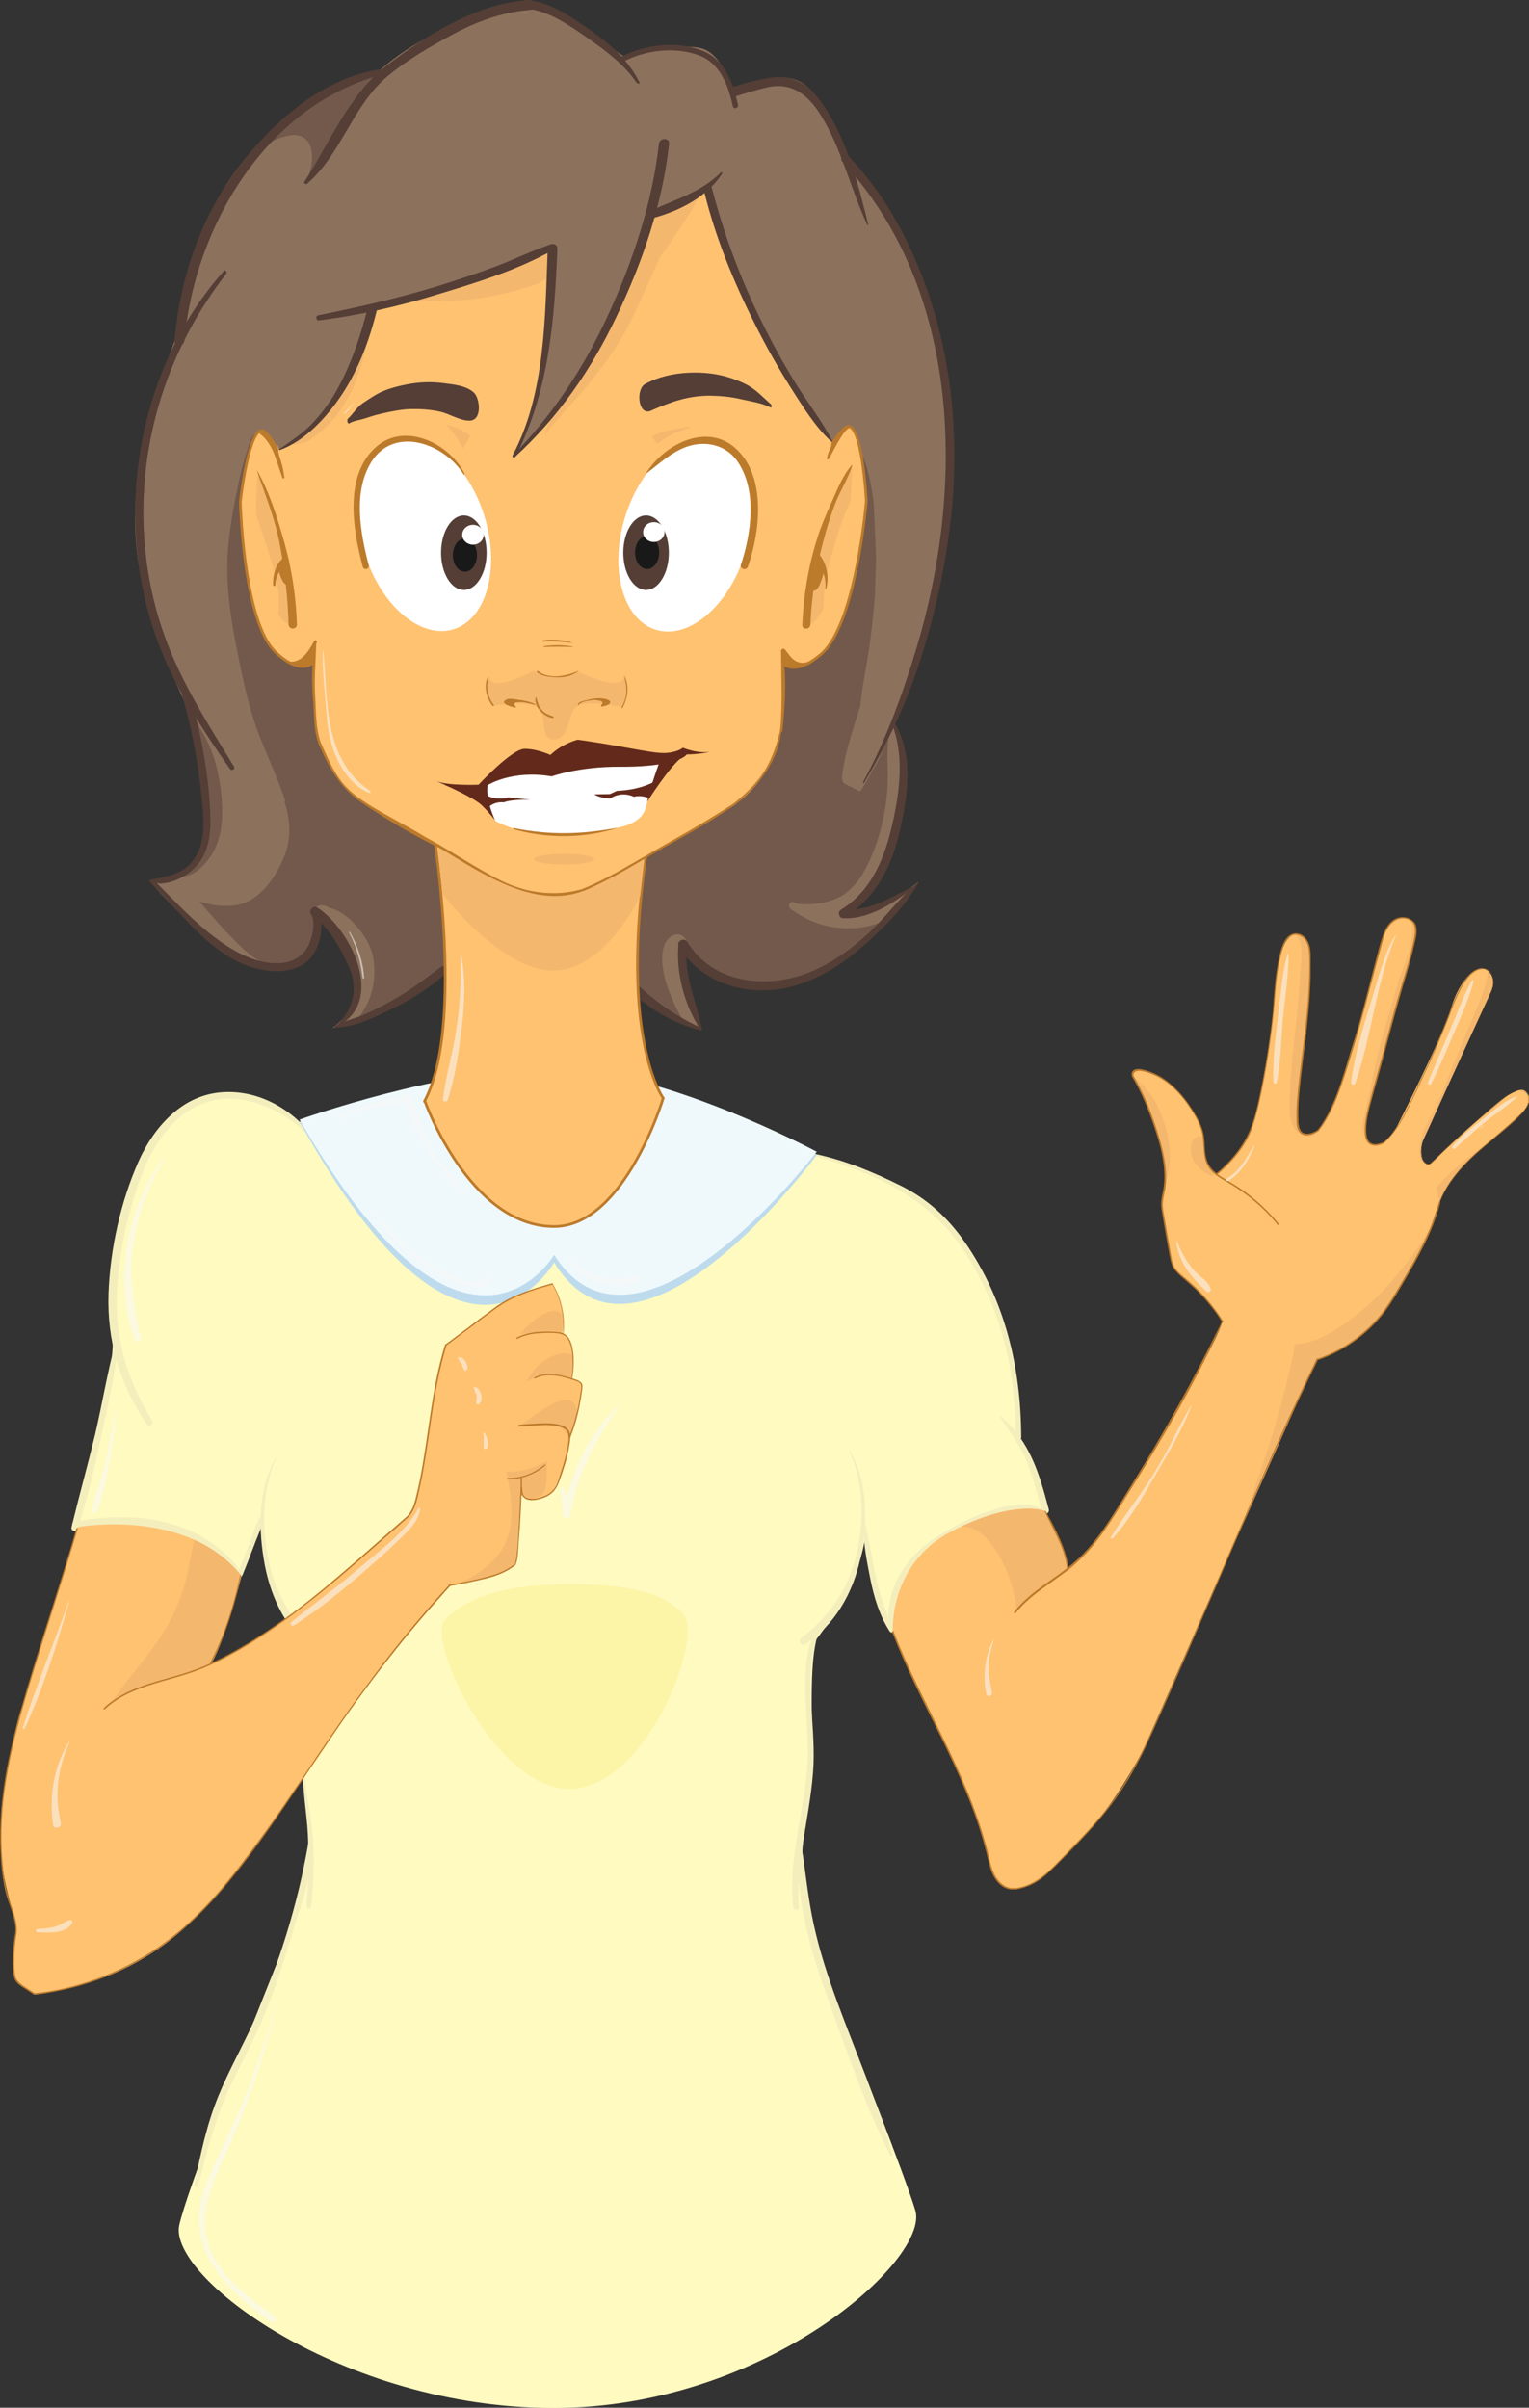 <?xml version="1.0" encoding="utf-8"?>
<!-- Generator: Adobe Illustrator 19.1.0, SVG Export Plug-In . SVG Version: 6.00 Build 0)  -->
<svg version="1.1" xmlns="http://www.w3.org/2000/svg" xmlns:xlink="http://www.w3.org/1999/xlink" x="0px" y="0px"
	 viewBox="0 0 570.6 898.7" style="enable-background:new 0 0 570.6 898.7;" xml:space="preserve">
<rect x="0" y="0" width="570.6" height="898.7" fill="#333333" stroke="none"/>
<style type="text/css">
	.st0{display:none;}
	.st1{clip-path:url(#hair1_1_);fill:#72594B;}
	.st2{fill:#543E36;}
	.st3{fill:#FFFAC0;}
	.st4{fill:#F4EEBD;}
	.st5{fill:#BDDBED;}
	.st6{fill:#EFF8FB;}
	.st7{fill:#FCF4A7;}
	.st8{fill:#FFC271;stroke:#BC7A2B;stroke-miterlimit:10;}
	.st9{fill:#F4B76E;}
	.st10{clip-path:url(#SVGID_2_);fill:#F4B76E;}
	.st11{fill:#8C715D;}
	.st12{fill:#FFFFFF;}
	.st13{fill:#191919;}
	.st14{display:inline;fill:#5E5E5E;}
	.st15{fill:#632A1B;}
	.st16{clip-path:url(#XMLID_6_);fill:#F4B76E;}
	.st17{clip-path:url(#XMLID_7_);fill:#F4B76E;}
	.st18{fill:#BC7A2B;}
	.st19{opacity:0.56;}
	.st20{fill:#F7F7F7;}
</style>
<g id="guides" class="st0">
</g>
<g id="base">
</g>
<g id="HAIR2">
	<g>
		<defs>
			<path id="hair1_2_" d="M196.8,2c0,0-33.3,3.7-56.7,25.7c0,0-65.3,16-70,87.3c0,0-19.7,44-19.7,78.7s17.9,64.6,20.7,74
				c4.2,14,18,56-11.1,62.1l-4.2-1.1c0,0,32.3,40,55.3,29.3c9-4.3,8.3-15,8.3-15s28.7,22.3,4.7,40.7c0,0,29-7,48.3-28.7
				c0,0,15,16,10,24.3c0,0,18.3-12.7,20.7-24.3c0,0,2.3,17,15,22.3c0,0,0-28,9-29c0,0,8,28.7,34,35.3c0,0-10.3-25.3-6-32
				c0,0,10.7,18.3,35,17c24.3-1.3,49.7-34.5,52.7-39.5c0,0-17.8,15-27.7,12.5c0,0,17.7-8,21-35.7c3.3-27.7-3.3-36.7-3.3-36.7
				s21.3-29.3,21.3-104.7s-33-89.3-39.7-107.7c-1.7-4.6-6.8-21-15.3-26c-8.6-5-20.7,1.3-26,3c0,0-2.7-12-10-15.3
				c-7.3-3.3-30.7,2.3-30.7,2.3S211.1,5.7,196.8,2z"/>
		</defs>
		<use xlink:href="#hair1_2_"  style="overflow:visible;fill:#8C715D;"/>
		<clipPath id="hair1_1_">
			<use xlink:href="#hair1_2_"  style="overflow:visible;"/>
		</clipPath>
		<path class="st1" d="M124.2,31c-5.6,2.9-10.8,6.6-15.8,10.6c-5.1,4.1-9.7,8.6-13.8,13.7c-1.2,1.5-2.3,3.2-3.5,4.9v1
			c4.7-5.3,10.7-9.5,16.6-10.6c10.5-1.8,10.1,10.4,6.4,17.5h0.5c1.2-1.1,2.5-2.1,3.5-3.3c3.4-3.9,5.9-8.5,8.4-13
			c2.3-4.2,4.7-8.3,7.7-12.2c1.7-2.2,3.3-4.8,5.2-6.9v-7.8C134.3,26.7,129.2,28.4,124.2,31z"/>
		<path class="st1" d="M165.2,334.5c-0.6-7.4-1.8-14.8-1.6-22.2c-3-1.4-6-2.8-9.1-4.1c-7.9-3.4-16-6.8-22.3-12.9
			c-6.7-6.4-9.2-14.7-10.4-23.6c-1.2-8.6-1.7-17.6-0.7-26.3c-0.2-0.4-0.5-0.9-0.8-1.3c-2.6-4-6.7-1.2-10.3-2.9
			c-2.7-1.2-3.9-4-4.8-6.6c-1.4-4.3-2.6-8.6-4-12.8c-3.3-9.9-6.8-20.5-7.8-30.9c-0.4-4.6,0.3-8.8,1.3-13.3c1.1-5.2,1.3-9.9,1.5-15
			c-0.1-0.1-0.2-0.1-0.3-0.2c-0.2-0.2-0.3-0.4-0.4-0.6c-1.9,1.1-2.7,4.5-3.2,6.2c-1.3,4.1-2.4,8.2-3.3,12.4
			c-1.7,8-3.2,16.2-3.9,24.4c-1.3,15.7,2,31.6,5.2,46.8c1.7,7.9,3.6,15.5,6.5,23c3.1,7.9,6.6,15.5,9.4,23.5c0.2,0.5,0.2,0.9,0,1.3
			c1.9,5.7,2.4,12.1,0.8,17.6c-2.1,7.1-7.4,15.8-14.1,19.3c-5.5,2.8-12.3,2.1-18.5,0.2c0.4,0.5,0.8,1,1.3,1.5
			c3.1,3.5,6.1,7.1,9.4,10.5c5.9,6.2,15,15.4,24,13.1c1.9-1.5,3.6-3,5.8-4.2c1.9-1.1,4-1.9,5.9-3.1c1.8-1.1,3.7-2.4,5.3-3.7
			c0.3-0.3,0.6-0.6,0.9-0.9c-1.5-2.8-3.9-6.6-6.2-7.6c-0.3-0.1-0.7-0.2-1-0.2c-0.3,0-0.6,0-0.9,0.2c-1.3,0.5-3-0.7-2.1-2.1
			c1.7-2.7,4-2.5,6.2-1.1c7.5,1.6,14.8,11.5,16.1,17.7c1.5,7.2,0.3,14.6-3.6,20.9c-0.8,1.2-1.7,2.5-2.6,3.8c1.4-0.2,2.8-0.4,4.2-0.7
			c2.5-0.8,5-1.9,7.4-3.1c5.9-2.9,13.3-4.4,18.4-8.7c0.6-0.5,1.6,0.1,1.1,0.9c-0.1,0.1-0.2,0.3-0.3,0.4c2.7-2.2,3.4-5,3.3-8.6
			C166.9,352.3,165.8,343.3,165.2,334.5z"/>
		<path class="st1" d="M67.5,327.1c1.3,0,2.6-0.1,4-0.8c2.4-1.1,4.4-3.1,6-5.2c4.6-5.7,5.5-12.3,5.4-19.5
			c-0.2-8.3-1.9-17.3-5.5-24.8c-2.8-5.9-6.8-11.1-9.1-17.2c-0.3,0.2-0.7,0.3-1.2,0.3c0,0,0,0,0,0c0.5,0,5.2,28.6,5.7,31.1
			c1.6,9.6,0.4,19.1-4.4,27.4c1.1,0.3,1.7,1.9,0.4,2.6c-1.4,0.8-2.7,1.6-4.1,2.4C65.7,324.6,66.6,325.9,67.5,327.1z"/>
		<path class="st1" d="M363.2,321.3c-5.7,1.4-11.1,4.1-15.5,8.1c-1.6,2.6-4,4.7-6.4,6.6c-2.2,1.7-4.2,3.6-6.5,5.1
			c-5,3.2-10.9,5.2-16.8,5.4c-4.9,0.2-9.8-0.6-14.3-2.4c-2.3-0.9-4.4-2-6.5-3.4c-0.7-0.5-2.5-1.3-2.7-2.2c-0.3-0.9,0.4-1.9,1.3-1.8
			c0.5,0,1,0.3,1.4,0.5c0.7,0.2,1.4,0.3,2.1,0.3c5.2,0.2,10.6-0.6,15.1-3.3c5.2-3.3,8.4-8.9,10.8-14.5c3.1-7.4,5.1-15.3,5.8-23.4
			c0.4-4.1,0.4-8.2,0.2-12.3c-0.2-3.1,0.4-6.3,0.2-9.4c-1.2,2.9-2,6.1-3.5,8.8c-2.1,3.9-4.2,7.6-6.4,11.4c-0.1,0.2-0.3,0.4-0.5,0.5
			c-0.2,0.1-0.5,0-0.7-0.2c-1.4-0.7-2.8-1.4-4.2-2.1c-0.5-0.3-1.1-0.5-1.4-1c-0.5-0.7-0.5-1.8-0.4-2.7c1.1-9,4.2-17.4,6.8-25.9
			c0.1-1.5,0.3-3.1,0.5-4.6c0.7-5.3,1.8-10.5,2.6-15.7c1-7,1.8-13.9,2.3-20.9c0.1-4.2,0.3-8.3,0.4-12.4c0-1.7,0-3.4-0.1-5.1
			c-0.2-5.8-0.5-11.6-0.8-17.4c-0.6-4.5-1.4-9.1-2.7-13.4c-1.5-5.2-4.2-9.7-6.7-14.4c-0.6,2.1-1.3,4.3-1.3,6.6
			c0,6.1,4.4,11.2,3.8,17.6c-0.2,2.5-1.1,4.7-2.1,6.9c-1.6,3.8-2.5,7.2-2.9,11.3c-0.5,6.1-1.3,11.9-2.6,17.9
			c-1.4,6.3-3.7,16.4-11.6,17.1c-2.8,0.3-5.3-0.8-7.8-1.9c-3.2-1.3-5.2-2.3-6.6,1.6c-4,10.9,0.9,23.6-0.6,34.9
			c-1.2,9.2-6.4,15.7-13.7,21c-7,5.1-15.1,8.6-22.2,13.6c-3.5,2.5-6.9,5.4-9.1,9.1c-2.5,4.2-3.4,9.5-4.4,14.2c-1,4.7-2,9.8-2.6,14.9
			V365c0.1,0.6,0.2,1.1,0.3,1.7c1.3,6.4,5.6,11.7,11.2,15c4.2,2.4,8.4,2.6,12.8,2.8c-1.6-2.2-2.9-4.6-4-6.7
			c-2.6-5.1-5-10.6-5.8-16.3c-0.6-4-0.6-10.7,4.1-12.5c4.1-1.5,6.3,4.1,5.2,7.3c-0.1,0.3-0.3,0.7-0.3,1.1c0,0.4,0.1,0.7,0.2,1
			c1.6,4.3,3.7,8.4,4.6,12.8c0.8,3.6,0.9,7.4,2.3,10.8c0.3,0.8,0.7,1.5,1.2,2.2c0.9,1.1,2.1,1.9,2.8,3.1c0.7,1.2,0.2,3.2-1.2,3.3
			c16.4,0,32.9,0,49.3,0h50.1v-70C365.1,320.8,364.1,321,363.2,321.3z"/>
		<path class="st1" d="M259.5,387.2c-5.3,0.1-10.2,0.7-15.4-1.8c-4.4-2.1-8.3-5.6-11.1-9.7v14.9h30.8
			C262.2,389.8,260.8,388.6,259.5,387.2z"/>
	</g>
	<g id="Layer_15">
		<g id="XMLID_1_">
			<g>
				<path class="st2" d="M322.5,292.2c8.1-13.8,14.9-27.7,20-42.9c5.3-15.9,9.2-32.3,11.5-48.9c4.8-34.3,1.8-69.4-11.6-101.6
					c-6.4-15.3-14.4-28.5-25.8-40.6c-1.4-1.5-3.6,0.7-2.2,2.2C359,108.7,360,182.2,342,242c-5.1,16.9-11.4,34.4-19.9,49.9
					C321.9,292.2,322.4,292.5,322.5,292.2L322.5,292.2z"/>
			</g>
		</g>
		<g>
			<g>
				<path class="st2" d="M333,270.5c4.4,11.6,2.8,24.5,0.2,36.3c-2.8,12.8-7.7,25.6-19.4,32.8c-1.7,1-0.2,3.6,1.5,2.6
					c12.3-7.3,18-20.4,20.9-33.8c2.7-12.5,4.6-26.7-2.2-38.3C333.7,269.5,332.8,269.9,333,270.5L333,270.5z"/>
			</g>
		</g>
		<g>
			<g>
				<path class="st2" d="M261.8,383.7c-11.1-5-19.7-11.6-28.1-20.4c-1.4-1.5-3.4,0.7-2.2,2.2c7.3,9.3,18.6,16.2,29.9,19.1
					C261.9,384.6,262.3,383.9,261.8,383.7L261.8,383.7z"/>
			</g>
		</g>
		<g>
			<g>
				<path class="st2" d="M261.9,384c-2-10.5-7-20-5.4-31c0.4-2.4-3.1-2.9-3.3-0.4c-1,10.6,2.3,22.8,8.2,31.7
					C261.6,384.4,261.9,384.2,261.9,384L261.9,384z"/>
			</g>
		</g>
		<g>
			<g>
				<path class="st2" d="M341.1,330.8c-4.7,2-9,4.8-13.8,6.6c-4.3,1.7-8.7,2.1-13.2,2.8c-1.5,0.3-1,2.4,0.3,2.5
					c9.3,0.8,20.1-6,26.8-11.8C341.3,330.9,341.2,330.8,341.1,330.8L341.1,330.8z"/>
			</g>
		</g>
		<g>
			<g>
				<path class="st2" d="M125.6,383.2c18.6-9.1,5.5-36.1-7.1-44.4c-2-1.3-3.7,1.8-1.8,3.1c6.4,4.7,10.3,11.9,13.5,19
					c3.6,8,1.6,16.1-4.8,22.1C125.3,383.1,125.4,383.3,125.6,383.2L125.6,383.2z"/>
			</g>
		</g>
		<g>
			<g>
				<path class="st2" d="M56.3,329.6c12.5,12.2,24.1,29.7,42.7,32.6c6.4,1,14-0.1,17.9-5.9c2.8-4.2,4.6-12.5,1.2-16.8
					c-1-1.2-3,0.4-2.1,1.6c1.7,2.5,0.8,6.8,0,9.5c-1.2,4.1-4,7.1-8.1,8.3c-6.8,1.9-14.3-0.7-20.2-4c-11.6-6.6-21-17.1-30.3-26.4
					C56.7,327.7,55.5,328.9,56.3,329.6L56.3,329.6z"/>
			</g>
		</g>
		<g>
			<g>
				<path class="st2" d="M56,328.9c5.2,2.3,11.6-0.6,15.6-4c5.9-5,7.1-12.4,6.9-19.8c-0.4-15.8-3.6-31.6-7.8-46.8
					c-0.5-1.8-3.3-1-2.8,0.8c3.5,12.4,6.1,25.4,7.3,38.2c0.7,6.8,1.7,15.1-1.6,21.4c-3.8,7.4-10.3,8.3-17.6,9.7
					C55.8,328.4,55.7,328.8,56,328.9L56,328.9z"/>
			</g>
		</g>
		<g>
			<g>
				<path class="st2" d="M141.9,25.9c-21.4,3-40.1,19.7-52.7,36.2c-14.3,18.8-22,41.6-24.1,65c-0.2,2.4,3.5,2.4,3.7,0
					c3.9-42.4,30.3-87.6,73.6-99.2C143.7,27.5,143.1,25.7,141.9,25.9L141.9,25.9z"/>
			</g>
		</g>
		<g>
			<g>
				<path class="st2" d="M192.4,183.6c16-12.5,28.3-31,37.1-49.1c4.5-9.2,8.3-18.6,11.8-28.2c3.8-10.7,8-22.5,7.4-34
					c-0.1-1.2-1.9-1.6-2.2-0.3c-2.1,11.1-4.3,21.8-8.1,32.5c-3.5,9.9-7.4,19.7-11.9,29.2c-8.9,18.8-19.8,34.8-35,49
					C190.9,183.3,191.7,184.1,192.4,183.6L192.4,183.6z"/>
			</g>
		</g>
		<g>
			<g>
				<path class="st2" d="M197.4,171.4c9.4-20.7,10.8-43.3,11.1-65.7c0-1.8-2.8-1.8-2.8,0c0.4,22.1-0.2,44.8-8.7,65.6
					C197,171.5,197.3,171.6,197.4,171.4L197.4,171.4z"/>
			</g>
		</g>
		<g>
			<g>
				<path class="st2" d="M206.4,106.3c-13.2,2.9-26,8.7-38.8,13c-13,4.3-26,7.7-39.4,10.4c-1.3,0.3-1.1,2.6,0.3,2.4
					c13.5-1.7,26.8-6,39.7-10.5c12.7-4.5,26.4-8.5,38.4-14.7C207,106.8,206.7,106.2,206.4,106.3L206.4,106.3z"/>
			</g>
		</g>
		<g>
			<g>
				<path class="st2" d="M270,79.2c-0.3,0.3-0.6,0.4-0.8,0.8c-0.1,0.2,0.1,0.4,0.3,0.3c0.4-0.3,0.5-0.5,0.8-0.9
					C270.3,79.3,270.1,79.1,270,79.2L270,79.2z"/>
			</g>
		</g>
		<g>
			<g>
				<path class="st2" d="M265.6,82.2c-0.4,0.1-0.7,0.2-1.1,0.4c-0.2,0.1,0,0.5,0.2,0.4c0.3-0.2,0.6-0.4,0.9-0.6
					C265.7,82.3,265.7,82.2,265.6,82.2L265.6,82.2z"/>
			</g>
		</g>
		<g>
			<g>
				<path class="st2" d="M270.9,78.6c-4.4,2.4-8.8,5-13.3,7.2c-4.6,2.1-9.5,3.6-14,5.7c-1.1,0.5-0.3,2.1,0.8,1.9
					C253.8,91.5,263.9,85.3,270.9,78.6C271,78.7,271,78.6,270.9,78.6L270.9,78.6z"/>
			</g>
		</g>
		<g>
			<g>
				<path class="st2" d="M264,84.6c2.2,8.7,6.1,17,9.3,25.3c2.8,7.3,5.4,14.7,8.9,21.8c3.7,7.6,8.4,14.9,12.7,22.1
					c4.7,7.8,9,16,14.3,23.4c0.5,0.7,1.5,0.1,1.1-0.7c-7.4-15.6-18-29.8-25.9-45.1c-7.8-15.2-11.5-32.3-19.5-47.3
					C264.7,83.6,263.8,84,264,84.6L264,84.6z"/>
			</g>
		</g>
		<g>
			<g>
				<path class="st2" d="M138.5,128.3c-3.1,3.4-3.5,8.9-5.2,13.2c-2.3,5.9-5,11.7-8.3,17.1c-2.6,4.5-5.4,8.9-8.7,12.9
					c-3.7,4.4-8.3,7.5-13,10.6c-0.7,0.4-0.3,1.6,0.6,1.4c9.5-3.2,16.6-12.7,21.5-21.1c3.3-5.7,6.1-11.7,8.8-17.7
					c2.1-4.7,6.2-10.8,5.6-16C139.6,128.3,138.9,127.8,138.5,128.3L138.5,128.3z"/>
			</g>
		</g>
		<g>
			<g>
				<path class="st2" d="M197.8,0c-19.3,1-38,12.7-53.1,24.1c-14.3,10.8-21.6,29.1-31.1,43.7c-0.4,0.6,0.5,1.2,1,0.8
					c12.9-11.2,17-29.3,30.2-40.3c7.1-5.9,15.6-10.8,23.7-15.2c9.1-5,18.9-8.6,29.3-9.4C200.1,3.5,200.2-0.1,197.8,0L197.8,0z"/>
			</g>
		</g>
		<g>
			<g>
				<path class="st2" d="M275.4,39.1c-1.7-8-5-16.9-13.1-20.1c-9.6-3.9-21.4-2.4-30.5,2.2c-1.1,0.6-0.1,2.3,1,1.7
					c8.3-4.2,18.7-5.5,27.6-2.4c8.3,2.8,11.4,11.4,13.1,19.2C273.8,40.9,275.7,40.4,275.4,39.1L275.4,39.1z"/>
			</g>
		</g>
		<g>
			<g>
				<path class="st2" d="M324,83.7c-4-16-8.5-34.1-18.9-47.4c-4.2-5.4-10-8.3-16.9-7.4c-4.9,0.7-9.8,1.9-14.5,3.5
					c-2.2,0.8-1.3,4.2,1,3.5c3.8-1.2,7.7-2.4,11.6-3.3c9.1-2,15.1,2.6,19.9,10.2c8,12.9,11.1,27.4,17.4,41
					C323.6,84.2,324,84,324,83.7L324,83.7z"/>
			</g>
		</g>
		<g>
			<g>
				<path class="st2" d="M342.2,329.7c-6.8,5.6-12,13.1-18.6,19.1c-6.8,6.2-14.6,11.7-23.3,14.8c-15.5,5.5-34.6,3.1-43.8-12
					c-1.2-2-4.4-0.2-3.1,1.8c9,14.7,27.8,19.3,43.7,14.4c8.9-2.7,17.1-7.8,24.1-13.9c7.8-6.7,16.2-15,21.3-24
					C342.6,329.7,342.4,329.5,342.2,329.7L342.2,329.7z"/>
			</g>
		</g>
		<g>
			<g>
				<path class="st2" d="M125.2,383.5c6.8,0.1,15.1-4,21.2-7c7.1-3.5,14.3-7.8,20-13.3c1.2-1.1-0.4-3.3-1.8-2.3
					c-6.2,4.6-12.1,9.2-18.9,12.9c-3.2,1.8-6.5,3.4-9.8,4.9c-3.5,1.5-7.6,2.3-10.9,4.3C124.8,383.1,124.9,383.5,125.2,383.5
					L125.2,383.5z"/>
			</g>
		</g>
		<g>
			<g>
				<path class="st2" d="M238.6,30.6c-4.2-8.1-10.4-13.8-17.8-19c-6.8-4.8-15.5-11-24.1-11.6c-2.1-0.2-2.1,3.1,0,3.3
					c7.9,0.6,16.3,6.5,22.6,10.9c6.6,4.6,14,10.1,18.4,16.9C238.1,31.8,239,31.3,238.6,30.6L238.6,30.6z"/>
			</g>
		</g>
		<g>
			<g>
				<path class="st2" d="M83.5,101.2c-33.4,37.5-42,95.2-23.4,141.5c6.4,16,15.9,30.2,25.7,44.3c0.6,0.9,2.1,0.1,1.5-0.9
					c-9.5-15.5-19.6-31.3-25.8-48.5c-5.4-14.9-8-30.8-8-46.6c0.1-32.4,11.1-63.2,30.9-88.8C84.9,101.4,84,100.5,83.5,101.2
					L83.5,101.2z"/>
			</g>
		</g>
	</g>
</g>
<g id="colour">
	<g id="clothes">
		<path class="st3" d="M155.5,409.7c0,0-34.3,17-47.3,7.3c-13-9.7-34.3-14.7-47.3,3s-18.7,55-18.7,78.4c0,23.3-13.7,72-13.7,72
			s22.3-2,37,3s24.7,15,24.7,15l7.7-21.7c0,0-0.8,29.1,14.8,45.6c0,0,1,11.2,0.5,30.8c-0.1,3.9-0.8,17.8,1.2,31.5
			c2.9,19.9-3.7,39.5-11.1,58.3c-13.2,33-33.5,84.7-36.4,97.6c-4.3,19.3,60.7,68.3,139.7,68.3s140.3-55.3,135-73.7
			c-3.6-12.2-23-61.6-35.5-93.2c-6.9-17.3-8.6-36.2-5-54.4c2.7-13.6,2-28.5,1.9-34.7c-0.5-22.7,1.1-28.1,1.7-31c0,0,17-21,18.3-40
			c0,0,2.7,25.7,10.3,37.7c0,0,0.7-27.3,25-38.3c24.3-11,32-6.3,32-6.3s-5.7-19.7-10.7-28c0,0,0-55.3-26-80.7
			c-26-25.3-70.3-29.5-70.3-29.5l-98.3-15.8L155.5,409.7z"/>
		<g id="clothes-outline">
			<g>
				<g>
					<path class="st4" d="M117.5,425.3c-7.8-11-20.8-18.6-34.6-17.6c-14.9,1-25.5,13-31.2,25.8c-6.7,15.2-10.6,32.7-11.2,49.3
						c-0.6,17.7,4.2,34.1,14.2,48.7c0.9,1.3,3,0.1,2.1-1.2c-8.4-13.7-13.2-27.8-13.2-43.9c0-15.1,3.3-30.4,8.1-44.6
						c4.6-13.6,13.3-28.1,28.5-31.2c12.9-2.7,28.5,5.3,36.6,15.2C117.2,426,117.8,425.6,117.5,425.3L117.5,425.3z"/>
				</g>
			</g>
			<g>
				<g>
					<path class="st4" d="M43.2,500.6c-3.1,11.4-5,23.2-7.7,34.8c-2.8,11.6-6,23-8.8,34.6c-0.4,1.5,1.8,2.1,2.3,0.6
						c3.7-11.6,6.5-23.6,9-35.5c2.4-11.2,5.2-22.8,6.2-34.3C44.4,500.2,43.4,500.1,43.2,500.6L43.2,500.6z"/>
				</g>
			</g>
			<g>
				<g>
					<path class="st4" d="M89.9,588.3c-0.9-4.4-5.5-8.3-8.9-10.9c-4.2-3.3-9-5.8-14-7.6c-12.4-4.5-26.1-4.1-39-1.9
						c-1.8,0.3-1,2.9,0.7,2.7c22.3-3.4,45.7-0.6,60.6,18C89.6,588.8,89.9,588.5,89.9,588.3L89.9,588.3z"/>
				</g>
			</g>
			<g>
				<g>
					<path class="st4" d="M323.8,564.1c0.1,0,0.1-0.1,0-0.1C323.7,564,323.7,564.1,323.8,564.1L323.8,564.1z"/>
				</g>
			</g>
			<g>
				<g>
					<path class="st4" d="M297.9,689.3c-1.2,19.6,4.9,39.9,11.5,58c6.9,19.1,13.6,39.1,22.9,57.3c0.2,0.5,1,0.1,0.8-0.3
						c-5.6-19.6-13.9-38.6-20.9-57.7c-3.3-9.1-6.3-18.2-8.4-27.7c-2.2-9.8-3.1-19.8-4.7-29.8C298.9,688.5,298,688.7,297.9,689.3
						L297.9,689.3z"/>
				</g>
			</g>
			<g>
				<g>
					<path class="st4" d="M115,688.3c-3.9,22.6-10.9,45-20.2,66c-4.2,9.4-9.3,18.3-13.2,27.8c-4.4,10.7-6.8,21.9-9,33.2
						c-0.2,0.9,1.2,1.3,1.4,0.4c2.9-11.6,5.9-23.2,10.7-34.2c4.4-10,9.9-19.4,14-29.5c4.3-10.5,7.7-21.3,10.9-32.1
						c2.9-9.6,7.9-21.4,5.6-31.5C115.2,688.2,115.1,688.2,115,688.3L115,688.3z"/>
				</g>
			</g>
			<g>
				<g>
					<path class="st4" d="M316.9,541.6c5.7,11.8,5.7,27.4,2.4,39.9c-3.2,12.2-10.1,22.3-20.2,29.8c-1.4,1-0.1,3.4,1.4,2.4
						c11-7,17.8-19.2,20.5-31.7c2.8-13.1,3.2-28.7-3.9-40.5C317,541.3,316.8,541.5,316.9,541.6L316.9,541.6z"/>
				</g>
			</g>
			<g>
				<g>
					<path class="st4" d="M102.7,544.5c-6.6,11.7-6.3,26.8-3.9,39.6c2.4,12.6,8.4,25.2,19.3,32.6c1.3,0.9,3-1.2,1.7-2.2
						c-9.7-7.7-16.1-17.9-19.1-30c-3.1-12.5-3.1-28,2.2-39.9C103,544.5,102.8,544.3,102.7,544.5L102.7,544.5z"/>
				</g>
			</g>
			<g>
				<g>
					<path class="st4" d="M97.6,565.6c-2.2,2.9-3,6.7-4.3,10c-1.5,3.9-3.1,7.7-4.5,11.6c-0.4,1,1.3,1.7,1.7,0.7
						c1.5-3.6,2.9-7.3,4.3-11c1.3-3.6,3.3-7.3,3.5-11.1C98.3,565.4,97.8,565.4,97.6,565.6L97.6,565.6z"/>
				</g>
			</g>
			<g>
				<g>
					<path class="st4" d="M322.3,570.3c0.2,0,0.2-0.3,0-0.3C322.1,570,322.1,570.3,322.3,570.3L322.3,570.3z"/>
				</g>
			</g>
			<g>
				<g>
					<path class="st4" d="M322.4,567.3c-0.6,7.4,1,14.9,2.4,22.1c1.4,6.9,3.4,13.6,7.2,19.5c0.7,1.1,2.5,0.1,1.8-1.1
						c-7.2-12.4-7.9-26.9-11.2-40.5C322.6,567.1,322.4,567.1,322.4,567.3L322.4,567.3z"/>
				</g>
			</g>
			<g>
				<g>
					<path class="st4" d="M389.1,563.4c-6-3.2-13.4-1.5-19.5,0.5c-7.1,2.3-13.4,5.6-19.8,9.6c-11.7,7.4-19.1,18.8-18.3,32.9
						c0.1,1.9,3,1.9,2.9,0c-1.6-27.5,30.4-44.4,54.5-42.6C389.2,563.7,389.3,563.5,389.1,563.4L389.1,563.4z"/>
				</g>
			</g>
			<g>
				<g>
					<path class="st4" d="M373.3,529c3.6,5.8,7.6,10.6,10.1,17.1c2.3,5.8,3.8,12,5.4,18c0.5,1.7,3,1,2.6-0.7
						c-3.5-13.2-7-25.4-17.8-34.6C373.4,528.6,373.1,528.8,373.3,529L373.3,529z"/>
				</g>
			</g>
			<g>
				<g>
					<path class="st4" d="M303.7,431.4c21.7,6.1,42.5,15.3,55.4,34.6c14.3,21.3,20,45.1,19.9,70.5c0,1.3,2.1,1.3,2.1,0
						c-0.1-26.2-6-51.1-21-72.8c-6.2-9-13.9-16.1-23.7-21c-10.2-5.1-21.4-9.8-32.5-12C303.4,430.6,303.2,431.3,303.7,431.4
						L303.7,431.4z"/>
				</g>
			</g>
			<g>
				<g>
					<path class="st4" d="M304.9,608.3c-4.2,5.8-4.4,15-4.4,21.9c0.1,8.8,1.2,17.5,0.9,26.3c-0.6,18.6-7.7,36.8-5.3,55.5
						c0.2,1.2,2.1,1.3,2,0c-1.2-18.2,4.7-35.5,5.5-53.6c0.3-8.2-0.6-16.5-1-24.7c-0.2-4-0.2-8.1,0.1-12.1c0.4-4.6,1.9-8.8,2.5-13.2
						C305.1,608.3,305,608.3,304.9,608.3L304.9,608.3z"/>
				</g>
			</g>
			<g>
				<g>
					<path class="st4" d="M113.3,658.5C113.3,658.5,113.3,658.5,113.3,658.5C113.3,658.5,113.3,658.5,113.3,658.5L113.3,658.5z"/>
				</g>
			</g>
			<g>
				<g>
					<path class="st4" d="M113.2,659c-0.6,8.6,1.3,17.3,1.7,25.9c0.4,8.9,0.2,17.7-0.5,26.6c-0.1,1.1,1.6,1.1,1.7,0
						c1-8.8,1.3-17.8,0.6-26.6c-0.7-8.7-3.1-17.2-3.1-25.9C113.4,658.8,113.2,658.8,113.2,659L113.2,659z"/>
				</g>
			</g>
		</g>
		<g id="collafr">
			<path class="st5" d="M111.8,418.7c0,0,53.7-20.1,94.3-20.1s98.7,32.5,98.7,32.5s-67,91.1-98,40.1l0,0
				C206.8,471.2,173.8,530.8,111.8,418.7z"/>
			<path class="st6" d="M111.8,417.9c0,0,53.7-19.2,94.3-19.2s98.7,31.2,98.7,31.2s-67,87.5-98,38.5l0,0
				C206.8,468.3,173.8,525.5,111.8,417.9z"/>
		</g>
		<g id="Layer_24">
			<path class="st7" d="M212.5,591.3c-20.7,0-36.8,3.6-46.3,13.1c-7.6,7.6,18.8,63.3,46,63.3c29.7,0,50.7-57.5,42.7-65.5
				C247.4,594.8,236.1,591.3,212.5,591.3z"/>
		</g>
	</g>
	<g id="HEAD_x2F_HAIR">
		<g id="neck">
			<path class="st8" d="M159.8,297.5c0,0,15.1,82.4-1.3,113.4c0,0,16.6,46.9,48.3,46.9c26.3,0,40.7-47.9,40.7-47.9
				s-19.7-26.4-2.7-112.4H159.8z"/>
			<g id="Layer_19">
				<path class="st9" d="M162.6,309.3l2.5,24.3c0,0,21.8,28.7,41.3,28.7s32.5-27.8,32.5-27.8l3.9-34.8l-83.3-0.7L162.6,309.3z"/>
			</g>
		</g>
		<path id="right-ear" class="st8" d="M117.5,198.7c0,0-13.8-35.4-19.2-37.8s-8.6,26.3-8.6,26.3s1,44.6,13.1,56.2
			c12.1,11.5,16.5,1,16.5,1S128,222.9,117.5,198.7z"/>
		<path id="left-ear" class="st8" d="M294.1,197.1c0,0,16.4-35.7,22-37.8s7.2,27.7,7.2,27.7s-3.8,46-16.9,57.2
			c-13.1,11.1-16.9,0-16.9,0S281.8,221.4,294.1,197.1z"/>
		<g>
			<defs>
				<path id="SVGID_1_" d="M311.1,153c0-57.4-46.6-104-104-104s-104,46.6-104,104c0,20.3,3.9,42,13.9,58c-0.3,2.1,0.3,53.4,0.3,53.4
					c0,15.8,9,30.4,22.7,38.3l43.4,24.9c13.7,7.9,30.7,7.9,44.4,0l42.8-24.9c13.7-7.9,21.7-22.5,21.7-38.3c0,0,0.4-52.5,0.3-53.4
					C304.1,194.3,311.1,174.8,311.1,153z"/>
			</defs>
			<use xlink:href="#SVGID_1_"  style="overflow:visible;fill:#FFC271;"/>
			<clipPath id="SVGID_2_">
				<use xlink:href="#SVGID_1_"  style="overflow:visible;"/>
			</clipPath>
			<path class="st10" d="M114.2,165c1.1-0.6,2.2-1.3,3.2-2c5.9-4.3,10.4-10.2,13.6-16.7c3.2-6.4,5.1-13.6,6.4-20.6
				c0.2-1.1,0.3-2.3,0.4-3.4c-3.8-0.2-7.5-0.7-11.2-1.4c-0.6-0.1-1-0.4-1.2-0.7c-0.1,0.3-0.2,0.6-0.3,0.9c-2,5.7-4.3,11.1-8.1,15.8
				c-3.4,4.2-7.5,7.6-11.9,10.3v19c2.7,0,5.5-0.2,8.2-1C113.7,165.2,114,165.1,114.2,165z"/>
			<path class="st10" d="M207.5,101.7c0.1-0.7,0.2-1.5,0.4-2.2c0.2-0.7,1.3-0.9,1.6-0.2c0.1,0.2,0.2,0.5,0.3,0.7c0,0,0,0,0,0
				c0.2-0.2,0.5,0.2,0.4,0.4c-0.1,0.1-0.1,0.1-0.2,0.2c0.2,0.5,0.3,0.9,0.5,1.4c0.5,0.2,0.7,0.7,0.4,1.2c2,7.5,1.6,16.8,0.8,23.9
				c-0.8,7.7-2.6,15.4-4.6,22.8c-1,3.8-2.3,8-3.8,12.2c2.2-2.8,4.7-5.4,7.1-8.1c8.5-9.4,16.9-19.4,23.1-30.5
				c3.9-7.1,6.8-14.6,10.3-21.8c0.8-2.2,1.7-4.3,2.9-6.3c0.6-1,1.3-1.8,2-2.6c0.2-0.3,0.4-0.6,0.5-0.8c3.4-5.2,7-10.3,10.1-15.6
				c2-3.5,3.3-7.6,5.2-11.1h-7.4c-1.4,0.6-2.8,1.3-4.2,1.9c-3.9,1.6-8.1,2.4-11.9,4.2c-6.4,3-10.3,10.6-13.3,16.7
				c-3.6,7.4-3.5,16-7.3,23.3c-0.8,1.6-3.7,1.4-4.1-0.5c-0.8-4.4-0.7-9-1.4-13.4c-0.4-2.4-0.8-5.1-2-7.2c-1.5-2.6-2.8-2.1-5.3-1.2
				c-12.4,4-24.9,7.5-37.2,12.1c-6.9,2.6-13.8,5.2-21,6.8c-2.1,0.5-4.2,0.8-6.3,1.1c0.2,0.9,0.4,2,0.5,3c3.6,0.2,7.3,0.6,10.5,0.5
				c6.9-0.2,13.9-0.1,20.8-0.8c8.8-0.9,17.6-3,26-6C203.1,104.5,205.4,103.2,207.5,101.7z"/>
		</g>
		<path id="hair2" class="st11" d="M310.5,164.4c0,0-37-52.7-46.3-93.7c0,0-84.3,35.7-125.3,45.3c0,0-11.7,43.6-34.8,52
			c0,0-17.9-70,28.8-99.6s76.7-33.3,100.3-28s82.3,38.3,86,68.3C322.8,138.7,310.5,164.4,310.5,164.4z"/>
		<path id="lock" class="st11" d="M204.8,66c0,0,6.8,69.5-13.5,104c0,0,44.8-32.2,59.5-126c0,0-8-20.5-29.8-12.3S204.8,66,204.8,66z
			"/>
		<path class="st9" d="M170.5,159.7c-1.3-0.5-2.7-0.9-4.1-1.3c1.1,1.1,2,2.2,2.8,3.2c0.8,1.1,2.4,3.4,3.5,5.8c0.3-0.5,0.7-1,1-1.6
			c0.6-1,1.1-2.1,1.7-3.2C173.9,161.5,172.4,160.4,170.5,159.7z"/>
	</g>
	<g id="eyes">
		
			<ellipse transform="matrix(0.956 -0.292 0.292 0.956 -51.405 54.98)" class="st12" cx="158.5" cy="199.7" rx="23.4" ry="36.9"/>
		
			<ellipse transform="matrix(-0.955 -0.296 0.296 -0.955 440.538 466.156)" class="st12" cx="255.5" cy="199.7" rx="23.4" ry="36.9"/>
		<ellipse class="st2" cx="173.1" cy="206.3" rx="8.5" ry="13.9"/>
		<ellipse class="st2" cx="241.1" cy="206.3" rx="8.5" ry="13.9"/>
		<ellipse class="st13" cx="173.5" cy="207.2" rx="4.5" ry="6.2"/>
		<ellipse class="st13" cx="241.5" cy="206.2" rx="4.5" ry="6.2"/>
		<ellipse class="st12" cx="244" cy="198.6" rx="4" ry="3.7"/>
		<ellipse class="st12" cx="176.5" cy="199.6" rx="4" ry="3.7"/>
	</g>
	<g id="nose">
		<path class="st9" d="M199.3,250.4c0,0,3.6,2.2,7.5,2.2s8.4-2.2,8.4-2.2s17.8,9.3,18.1,1.1c0,0,3,9.1-1.8,12.3c0,0-14-3.1-16.9,0.4
			s-2.2,11.8-7.9,11.8s-2-9.1-6.2-11.9s-16.9-0.6-16.9-0.6s-5.1-6.2-0.8-11.1C182.9,252.3,180.7,259.5,199.3,250.4z"/>
	</g>
	<g id="eyebrows" class="st0">
		<path class="st14" d="M169.5,133.5c0,0-14.5-7-27.5,21.5s-23.8,20.8-23.8,20.8l0.2-1.8c0,0,9.7,7.5,21.8-19.2l2-9.3l2.5-14
			l14.2-8.7C158.8,122.9,168.3,126.4,169.5,133.5z"/>
		<path class="st14" d="M250.5,133.5c0,0,13.7-7,25.9,21.5c12.2,28.5,22.4,20.8,22.4,20.8l-0.2-1.8c0,0-9.1,7.5-20.6-19.2l-1.5-8.1
			l-2.7-15.1l-13.3-8.7C260.5,122.9,251.6,126.4,250.5,133.5z"/>
	</g>
	<path class="st9" d="M247.8,161.1c-1,0.3-1.9,0.6-2.8,0.9c-0.5,0.3-1,0.5-1.4,0.8c-0.1,0.1-0.1,0.2-0.2,0.3
		c0.6,0.9,1.2,1.7,1.9,2.5c1.6-1.2,3.2-2.3,5-3.2c2.1-1.1,4.8-2.2,7.5-2.8c-0.4-0.1-0.7-0.2-1.1-0.2
		C253.7,159.8,250.7,160.3,247.8,161.1z"/>
</g>
<g id="mouth">
	<path class="st12" d="M241,301c0,0-0.1,5.7-9.8,7.8c-9.7,2.2-21.5,5.2-39,0.7c0,0-6.3-2.2-7.4-3.2c-1.1-1-4.4-9.2-4.4-10.7
		c0-1.4-0.8-4.1,3.6-6.3c4.3-2.2,24.4-4.8,24.4-4.8l31.4-1.2l8.6-0.1C248.4,283.4,242.5,296.7,241,301z"/>
	<path class="st15" d="M165.8,292.9c0,0,10.8,4.7,13.9,7.6c3.1,3,5.1,5.8,5.1,5.8s-4.2-8.7-2.6-14.2
		C182.2,292.1,180.2,294.5,165.8,292.9z"/>
	<path class="st15" d="M246.3,283.9c0,0-3.7,10-4.8,15.4c0,0,8.4-13.4,13.3-16.9L246.3,283.9z"/>
	<path class="st15" d="M198,298.4c0,0-7.2-0.4-8.2-0.8c0,0-4.5,1.6-8.7-1l1.2,4.7c0,0,2-2.2,5.8-1.8
		C188,299.5,189.6,298.5,198,298.4z"/>
	<path class="st15" d="M244.8,291.4c0,0-5,3.4-14.6,3.8l-2.6,1.2l-5.8,0.1c0,0,1.6,1.3,5.9,1.6c0,0,3.7-3,8.9-0.7
		c0,0,2.4-0.8,5.5,0.5L244.8,291.4z"/>
	<path class="st15" d="M182.3,292.9c0,0,9-5.6,23.6-3.1c0,0,10.1-3.7,25.4-3.6c15.2,0.1,23.2-2.3,25-4.6c0,0,5.7,0,9-1.2
		c0,0-3.4,1.4-10.5-1.3c0,0-1.1,1.2-4.8,1.8c-5.1,0.9-13.2-1.8-34.4-4.8c0,0-5.6,1.3-10.2,5.7c0,0-4.9-2.3-9.6-2.3
		c-4.8,0-17.2,13.4-17.2,13.4s-12.1,0.5-16.1-1.5c0,0,11.9,5.8,15.4,3.8S180.8,293.9,182.3,292.9z"/>
	<ellipse class="st9" cx="210.5" cy="320.7" rx="11.3" ry="2"/>
</g>
<g id="arms-fill">
	<g>
		<defs>
			<path id="XMLID_2_" d="M29,570c0,0,40.7-7.5,61.1,18.2c0,0-5.1,21.2-11.2,32.7c0,0,19.1-8.8,37.1-23.9s35.2-30.2,35.2-30.2
				s2.4-1.5,3.5-5.5c1.1-4,4.5-20,5.3-27.6c0.8-7.6,4.7-28.5,6.3-31.6l6.6-5.1c0,0,15.8-12.7,21.7-14.2c5.4-2,11.3-3.6,11.3-3.6
				s5.5,6,4,18.4c0,0,5.7,2.2,3.3,16.9c0,0,4.6,0.5,3.8,3.7c0,0-2.2,15.4-4.7,17.9c0,0-0.1,10.1-6.1,20.5c0,0-7.1,6.1-11.6,1.4
				l-0.2-0.5l-1.8,24.6c0,0,0,2.5-4,4.2c-4,1.7-7.9,3.2-20.5,5.5l-0.4,0c0,0-26,28.9-36.7,45.6S104.7,676,104.7,676
				s-20.1,28.2-26.6,34.5c-7.1,7.4-21.4,23.2-49.1,30.8c0,0-13.3,3.2-15.8,3.1l-4.5-2.8c0,0-4-1.6-3.6-6.8c0.4-5.1,0-4.5,0-4.5
				s0.5-7.2,1-9.2c0.4-2-1.3-7.4-1.3-7.4s-3.6-11.5-4.2-19.9s0.1-20.4,0.1-20.4s4.6-29.4,7.6-36.4C10.9,628,27,575.9,29,570z"/>
		</defs>
		<use xlink:href="#XMLID_2_"  style="overflow:visible;fill:#FFC271;"/>
		<clipPath id="XMLID_6_">
			<use xlink:href="#XMLID_2_"  style="overflow:visible;"/>
		</clipPath>
		<path class="st16" d="M78.8,620c1.3-0.7,2.6-1.5,3.9-2.2c0.3-0.5,0.6-0.9,0.9-1.3c1-1.4,1.9-2.4,3.2-3.1c-0.1-0.5,0-1,0.3-1.5
			c5.1-8.9,8.7-17.4,11-27.4c0.4-1.5,0.7-3.1,1.1-4.6c-5.1-2.9-9.7-7-14.5-10.2c-3-2-6-3.9-9.2-5.4c-0.3-0.1-0.6-0.3-0.9-0.4
			c-0.3,3.7-1.5,7.5-2.2,11.1c-1,5-1.9,10-3.1,15c-2.2,8.4-5.9,16-10.8,23.1c-4.8,6.9-10.4,13.1-15.3,20c-0.6,0.8-1.1,1.6-1.6,2.4
			c3.1-2.1,6.6-3.6,10.2-4.9c0.4-0.5,1-0.7,1.6-0.9c0.7-0.2,1.4-0.5,2.1-0.7c0.2-0.1,0.4-0.1,0.6,0c2.2-1.1,4.9-1.7,7.1-2.4
			c1.7-0.6,3.7-1.3,5.7-1.7c0.1-0.1,0.2-0.2,0.4-0.2c0.9-0.4,1.6-0.4,2.5-0.5c1.4-0.6,2.8-1.1,4.2-1.5c0.3-0.1,0.5-0.2,0.8-0.4
			c0.4-0.2,0.9-0.5,1.3-0.7C77.9,621,78.1,620.4,78.8,620z"/>
		<path class="st16" d="M216.2,528.6c0-0.1,0-0.2,0-0.3c-0.3,0.1-0.7-0.1-0.7-0.5c-0.9-12.2-15.2,0.1-21.2,4.1
			c2.6-0.2,5.3-0.2,7.8-0.3c3-0.1,6.2,0.3,8.4,2.4c1.6,1.6,2.6,5.7,2.3,9.3C214.9,538.8,215.6,533.5,216.2,528.6z"/>
		<path class="st16" d="M204.2,507.2c-3.9,2.2-5.9,5.3-7.8,8.7c3.4-2.7,11.3-2.5,14.7-2c1.7,0.3,3.9,1.3,5.3,2.7
			c-0.2-1.9-0.5-3.7-1-5.5c-0.4-1.4-1-3.1-1.6-4.9c-0.6-0.6-1.4-1-2.5-1.1C209,504.8,206.2,506.1,204.2,507.2z"/>
		<path class="st16" d="M213,475c0.4,1.5,0.6,3,0.8,4.4c0.4,3,0.9,6.2,0.6,9.3c1.5,4,1.7,8.7,3,12.8c1.6,4.9,3.4,9.7,4.1,14.8
			c1.2,9.9,0,23.1-5.2,31.8c-0.2,0.3-0.4,0.5-0.6,0.7c-0.4,3.1-2.3,6.1-4,8.5c-2.7,3.8-5.9,8.7-9.5,11.6c-0.6,0.5-1.6,0.5-2.2,0.1
			c-0.5,8.3,1.6,17.4-5.6,23.2c-1.3,1-2.8,1.9-4.3,2.5h39.2V475H213z"/>
		<path class="st16" d="M203.1,496.8c1.2-0.1,5.4-0.2,8.1,0.8c-0.4-2-0.6-4-0.4-5.8c-1.4-2.2-3.6-3.4-7-1.8c-2.5,1.1-4.7,3-6.7,4.8
			c-1.1,1-2.1,2.1-3,3.2c2-0.4,4-0.6,5.5-0.7C201.1,497,202.4,496.9,203.1,496.8z"/>
		<path class="st16" d="M196.1,562.8c-0.3-0.8,0.1-1.9,0.8-2.4c1.8-1.4,4.3-1,5.8-3.1c1.1-1.5,1.2-3.7,1.3-5.5
			c0.1-1.9-0.1-4.4,0.3-6.6c-2.1,1.2-4.2,2-5.3,2.5c-2.7,1-6.8,2.1-10,1.4c1.9,10.3,4,21.8-2.6,30.6c-4.2,5.6-11,10.2-18.2,12.1
			c0.1,0.4,0.2,0.8,0.3,1.3c7.8-1.5,17,0.5,23.2-5.2C198,581.9,192.8,570.6,196.1,562.8z"/>
	</g>
	<g>
		<defs>
			<path id="XMLID_4_" d="M333.2,609c0,0-1.7-25,21.7-37.3s35.1-7.7,35.1-7.7s8.7,15.3,8.5,21.4c0,0,6.3-4.1,11.4-11.5
				c5.1-7.4,14-21.5,14-21.5s31.3-52.2,32.2-59.3c0,0-2.8-6.4-17.4-19c0,0-2.1-4-3.1-11.6c-1-7.6-2.1-11.5-2.1-11.5s0.5-6,1.2-8.3
				s0.9-11.6-7.2-31.3c0,0-3-7.1-4.4-8.9s0.3-3.1,1.8-3c1.5,0.2,11.4,1.5,19.1,13.7c0,0,4.4,5.9,4.8,9.9c0.5,4,0.7,7,0.8,7.7
				s0.7,5.3,4.3,7.7c0,0,10.1-7.9,13.4-18c3.3-10,7.8-37.7,8.4-48.2c0.6-10.5,2.4-23.5,8.1-23.6c5.7-0.1,5.2,9.2,5.2,9.2
				s-0.8,24.2-2.3,33.2c-1.5,9-2.6,20.7-2.4,24.8c0.2,4.2,0.1,6.7,3.1,7.6c3,0.9,5.7-2.9,5.7-2.9s6.1-7.1,15.2-41.1
				c9.1-34,8.3-30.6,8.3-30.6s2.6-7.2,7.4-6.3c4.8,0.9,4.6,3.1,4.3,6.2c-0.3,3.2-3.6,14.5-3.6,14.5L511,412.8c0,0-3.6,11.8,0.8,14.3
				c4.4,2.4,9.4-6.4,9.4-6.4s17.1-33.4,20.3-44.3c3.2-10.9,9.2-15.6,12-14.9c2.8,0.7,4.9,4.2,2.9,8.6c-2,4.4-17.6,38.5-17.6,38.5
				l-7.9,17.4c0,0-2,6.2,1.1,8.3c1.4,1.1,2.7-0.8,2.7-0.8s23.3-22,28.1-24.7c4.8-2.7,5.9-2.4,7.2-0.6c1.3,1.8,0.9,3.7-1.5,6.6
				c-2.4,2.9-17.7,15.6-17.7,15.6S541,439,537.5,448c-3.5,9-3.3,12.5-12.6,28c-9.4,15.5-11,17.3-18.9,23.7
				c-7.8,6.3-14.7,7.6-14.7,7.6l-38,85.2c0,0-24.8,57.1-27.1,61.5S416,672.4,408,681.4c-8,9-17.3,18-18.8,19s-6.2,4.9-12.6,4.6
				c-6.4-1.6-8-11.8-8.5-14C361.1,662,343.8,636.1,333.2,609z"/>
		</defs>
		<use xlink:href="#XMLID_4_"  style="overflow:visible;fill:#FFC271;"/>
		<clipPath id="XMLID_7_">
			<use xlink:href="#XMLID_4_"  style="overflow:visible;"/>
		</clipPath>
		<path class="st17" d="M398.5,573.2c-1.2-6.3-4.2-11.8-7-17.4c-1.6,2.3-4.5,1.7-7.2,2c-4.7,0.4-8.8,3.1-13,4.9
			c-3.7,1.6-7.5,2.8-11.2,4.2c-1.6,0.6-3.1,1.4-4.5,2.3v1.3c1.8-0.7,3.8-0.8,5.5-0.5c4.8,1,8.3,5.2,10.8,9.1
			c2.9,4.6,5.2,10,6.4,15.4c0.4,1.8,0.8,3.9,1.1,6.1c1.1-0.9,2.2-1.7,3.4-2.5c3.1-3,7-5.7,10.1-7.9c1.5-1.1,4.1-3.2,6.7-4.4
			c0.5-0.5,1-1,1.4-1.5C399.3,580.7,398.9,575.5,398.5,573.2z"/>
		<path class="st17" d="M432,412.9c-1.3-2.7-3.1-5.1-5-7.4c-1.2-1.4-3-2.5-4.1-4c-0.5-0.7-0.8-1.4-0.9-2.1h-1.7
			c2.2,4.5,3.5,9.6,5.2,14.3c1.8,5.1,4.4,9.8,5.5,15.2c0.9,4.6,2.2,11.8,1.1,17.7h0.7c2.3-5.1,4-10,3.8-16
			C436.4,424.5,434.6,418.4,432,412.9z"/>
		<path class="st17" d="M457.1,431.2c-0.5-1.5-1.3-2.8-2-4.2c-0.2-0.3-0.3-0.7-0.4-1c-0.6,0.3-1.3,0.3-2,0c-2.2-1-5-3.7-7.5-0.4
			c-0.7,0.9-0.8,2.6-0.8,3.6c0,2.6,1.2,4.9,3.1,6.7c1.4,1.4,3.1,2.4,4.8,3.2c0.8-0.7,1.5-1.4,2.1-2.2c1.2-1.7,1.9-3.6,3-5.3
			C457.2,431.5,457.2,431.3,457.1,431.2z"/>
		<path class="st17" d="M468.2,568.2c8.2-14.8,14.3-31.6,24.7-45.1c9.1-11.9,22.5-19.7,31.4-31.7c4.9-6.6,7-14.3,10.1-21.7
			c2.6-6.3,5.7-14.6,10.9-19.3h-7.1c-1.1,2.9-3.1,5.8-3.9,7.2c-3.6,6-7.6,11.9-12.1,17.3c-6.8,8.3-14.9,15.9-24,21.6
			c-4.3,2.7-9.7,5.1-15,5.2c-0.7,5.6-2.3,11.3-3.6,16.7c-1.8,7.3-3.9,14.6-6.2,21.7c-4.7,14.7-10.1,29.2-15.1,43.7
			c-0.3,0.7-0.5,1.4-0.7,2.2C462.1,580.8,465,574.1,468.2,568.2z"/>
		<path class="st17" d="M487,420.9c-2-2.6-1.4-6-0.9-9c0.8-4.7,1.6-9.3,2.3-14c1.8-10.7,2.9-21.3,3.6-32.1c0.3-4.8,0.3-9.1-1.5-13.7
			c-0.4-1.1-0.8-2.1-1.2-3.2h-5.9c1.2,1.1,2,2.8,2.2,5c0.4,3.5-0.3,7.2-0.5,10.7c-0.3,5-0.6,10-1.2,15c-1.1,10.1-2.3,20.1-2.6,30.3
			c-0.1,3.5-0.3,7.5,1.4,10.7c1.3,2.5,4.7,4.5,7.5,2.9c0.2-0.1,0.4-0.3,0.7-0.4C489.4,422.8,488,422.2,487,420.9z"/>
		<path class="st17" d="M515.9,407.3c2.3-7.7,3.2-15.5,4.8-23.4c1.5-7.8,3.5-15.6,5.3-23.3c0.9-3.9,3-7.8,3.7-11.7
			c0.5-2.7-0.9-7.4-3.7-8.8h-1c0.8,1.3,1.5,2.6,1.7,3.5c1.9,8.1-3.5,17.3-5.5,25c-2.7,10.2-6.3,20.3-8.3,30.7
			c-1,5.1-2.1,10.1-3.3,15.1c-0.8,3.1-1.9,6.7-0.3,9.7c0.7,1.4,1.7,2.2,2.8,2.5C512.9,420.1,514.1,413.6,515.9,407.3z"/>
		<path class="st17" d="M532.6,428c4.2-7.9,8.7-15.6,12.6-23.8c4.1-8.7,8.2-17.6,11.8-26.4c1.4-3.3,2.8-7.1,2.4-10.8
			c-0.4-3.3-2.1-5.1-4.2-7c0.4,3.4-0.6,7.4-2,11c-1,2.9-2.2,5.6-3,7.5c-0.9,2.3-1.9,4.6-2.9,6.8c-0.8,2.1-1.7,4.1-2.5,6.2
			c-0.7,1.8-1.4,3.7-2.3,5.4c-2.2,6.1-4.5,12-7.5,17.8c-2.8,5.4-7.1,13.1-4.4,18.6C531,431.4,531.7,429.6,532.6,428z"/>
		<path class="st17" d="M537.2,450.3c1.1-1.7,2.3-3.3,3.5-4.8c3.6-4.5,7.6-9.5,12.2-13c5.1-4,11.1-7.9,14.7-13.5
			c0.9-1.3,1.5-2.7,2.1-4.1c-0.1,0.1-0.2,0.3-0.2,0.4c-2,3.6-4.8,6.6-8.4,8.5c-0.5,0.2-0.9,0.1-1.2-0.1c-1.2,1.1-2.5,1.9-3.9,2.1
			c-0.1,0-0.1,0-0.2,0c-3.5,3.2-7.7,6.1-11,8.8c-3.2,2.7-6.1,5.7-8.9,8.8c0.3,0.8,0.5,1.7,0.7,2.4
			C536.8,447.1,537.1,448.7,537.2,450.3z"/>
	</g>
</g>
<g id="arms">
	<g id="arm">
		<g>
			<g>
				<path class="st18" d="M456.1,493.1c-10.3,21.3-21.8,41.8-34.3,61.9c-6,9.7-11.8,20.1-20.4,27.7c-7.4,6.6-16.6,10.9-22.9,18.9
					c-0.3,0.3,0.2,0.8,0.5,0.5c6.3-7.9,15.5-12.2,22.9-18.9c8.2-7.3,13.7-17.1,19.5-26.3c12.8-20.5,25.2-41.6,35-63.7
					C456.4,493.1,456.2,492.9,456.1,493.1L456.1,493.1z"/>
			</g>
		</g>
		<g>
			<g>
				<path class="st18" d="M456.5,493.2c-3.2-5.1-7.1-9.8-11.6-13.9c-1.1-1-2.3-2-3.4-2.9c-1.1-0.9-2.2-1.9-3-3.1
					c-0.9-1.3-1.2-2.8-1.4-4.3c-0.3-1.7-0.6-3.4-0.9-5.2c-0.6-3.4-1.2-6.9-1.8-10.3c-0.3-1.7-0.6-3.4-0.4-5.1
					c0.2-1.6,0.6-3.2,0.9-4.8c0.9-6.5-0.5-13.1-2.4-19.4c-1.9-6.2-4.1-12.3-7-18c-0.4-0.7-0.7-1.4-1.1-2.2c-0.4-0.7-0.8-1.4-1.2-2.1
					c-0.8-1.7,0.9-2.3,2.3-2.2c1.3,0.1,2.7,0.5,3.9,1c1.3,0.5,2.5,1.1,3.6,1.7c4.7,2.8,8.4,7,11.4,11.6c1.6,2.5,3.2,5.2,4,8.2
					c0.8,2.9,0.6,5.9,1,8.9c0.4,2.8,1.5,5.1,3.7,6.9c2.1,1.8,4.5,3,6.8,4.4c5.2,3.2,9.9,7,14,11.4c1,1.1,2,2.2,2.9,3.4
					c0.2,0.2,0.6-0.1,0.4-0.4c-3.9-4.8-8.4-9-13.5-12.6c-2.4-1.7-5-3.1-7.5-4.7c-2.5-1.5-4.8-3.4-5.8-6.3c-1-2.9-0.7-6-1.1-8.9
					c-0.4-3.1-1.8-6-3.4-8.6c-2.8-4.7-6.2-9.1-10.7-12.4c-2.1-1.6-4.5-2.8-7-3.6c-1.5-0.5-4.9-1.5-5.8,0.6c-0.2,0.5-0.1,1.1,0.1,1.6
					c0.4,0.8,0.9,1.5,1.3,2.3c0.8,1.4,1.5,2.9,2.2,4.3c1.4,3.1,2.7,6.2,3.8,9.4c2.3,6.5,4.5,13.2,4.7,20.1c0.1,1.6,0,3.3-0.2,4.9
					c-0.2,1.7-0.7,3.4-0.9,5.1c-0.2,1.6,0,3.2,0.3,4.8c0.3,1.8,0.6,3.5,0.9,5.3c0.6,3.5,1.2,7,1.9,10.6c0.3,1.5,0.5,3,1.3,4.4
					c0.7,1.2,1.7,2.2,2.7,3.1c2.3,2,4.7,4,6.9,6.2c2.2,2.3,4.2,4.7,6.1,7.2c0.9,1.2,1.7,2.5,2.5,3.8
					C456.3,493.7,456.7,493.4,456.5,493.2L456.5,493.2z"/>
			</g>
		</g>
		<g>
			<g>
				<path class="st18" d="M491.9,421.7c-2.1,1.4-5.8,2.7-6.9-0.5c-0.5-1.4-0.5-3-0.5-4.4c0-1.7,0-3.3,0.1-5
					c0.4-6.6,1.3-13.1,2.1-19.7c0.8-6.5,1.5-13,2-19.5c0.2-3.3,0.4-6.6,0.4-9.8c0-1.6,0-3.3,0-4.9c0-1.5,0-2.9-0.3-4.4
					c-0.5-2.4-2.1-4.8-4.7-5.1c-2.4-0.3-4.2,1.6-5.1,3.6c-1.1,2.5-1.7,5.3-2.2,8c-0.5,2.9-0.9,5.8-1.1,8.7c-0.3,3-0.5,6-0.7,9.1
					c-0.3,3.1-0.7,6.2-1.1,9.3c-0.9,6.5-1.9,13-3.3,19.5c-1.2,5.8-2.4,11.8-5,17.1c-2.2,4.5-5.3,8.4-9,11.9
					c-0.9,0.9-1.9,1.8-2.9,2.6c-0.2,0.2,0.1,0.6,0.4,0.4c3.8-3.3,7.3-6.9,10-11.1c1.3-2,2.4-4.2,3.2-6.5c1-2.7,1.7-5.6,2.4-8.4
					c1.5-6.5,2.7-13,3.7-19.5c0.9-6.1,1.7-12.1,2.2-18.3c0.5-6,0.9-12.2,2.4-18.1c0.6-2.4,1.3-5.6,3.4-7.1c1.2-0.9,2.7-0.9,4-0.2
					c1.3,0.7,2.1,1.9,2.6,3.3c0.5,1.5,0.5,3,0.6,4.5c0,1.6,0.1,3.3,0,4.9c0,3.2-0.2,6.5-0.4,9.7c-0.4,6.6-1.2,13.1-2,19.6
					c-0.8,6.5-1.7,13-2.2,19.6c-0.1,1.7-0.2,3.3-0.2,5c0,1.4,0,2.9,0.2,4.3c0.2,1.1,0.7,2.2,1.6,2.9c0.9,0.6,2,0.7,3.1,0.5
					c1.2-0.2,2.3-0.8,3.3-1.5C492.4,422,492.2,421.6,491.9,421.7L491.9,421.7z"/>
			</g>
		</g>
		<g>
			<g>
				<path class="st18" d="M516.1,426.4c-1.4,0.5-3.2,1.1-4.6,0.2c-1.1-0.7-1.5-2.2-1.6-3.5c-0.3-3.4,0.5-6.9,1.3-10.1
					c1.5-5.7,3.2-11.4,4.7-17.1c2-7.3,3.8-14.6,5.9-21.9c2-7.1,4.4-14.2,6-21.4c0.6-2.7,1.8-6.4-0.4-8.7c-1.6-1.7-4.3-1.9-6.3-1.1
					c-2.6,1.1-4.1,3.8-5,6.3c-1.2,3.5-2.1,7.1-3,10.6c-1.9,7.2-3.7,14.5-5.7,21.7c-1,3.4-2,6.7-3.1,10.1c-0.9,3-1.8,6-2.7,9
					c-1.9,6-4,12-7.2,17.4c-0.8,1.3-1.6,2.6-2.6,3.8c-0.2,0.3,0.2,0.5,0.4,0.3c3.8-5,6.3-10.7,8.3-16.6c2.1-5.9,3.8-12,5.6-18
					c2.2-7.1,4-14.2,5.9-21.4c0.9-3.6,1.9-7.2,2.9-10.8c0.5-1.8,1-3.6,1.5-5.4c0.4-1.5,1-2.9,2-4.1c1.6-2.2,4.4-3.6,7.1-2.5
					c3.6,1.4,2.5,5.7,1.9,8.6c-1.5,7.2-3.9,14.1-5.9,21.2c-2.1,7.3-3.9,14.6-5.9,21.9c-1.6,5.9-3.3,11.7-4.8,17.6
					c-0.8,3.2-1.6,6.6-1.5,9.9c0,1.3,0.2,2.8,1,3.9c0.8,1,2,1.4,3.3,1.3c0.9-0.1,1.7-0.3,2.6-0.7
					C516.5,426.8,516.4,426.3,516.1,426.4L516.1,426.4z"/>
			</g>
		</g>
		<g>
			<g>
				<path class="st18" d="M534.3,433.7c-0.3,0.7-1.1,1-1.8,0.8c-0.7-0.2-1.2-0.9-1.5-1.6c-0.6-1.2-0.7-2.6-0.5-4
					c0.3-2.8,1.6-5.3,2.8-7.8c1.3-2.7,2.5-5.5,3.7-8.2c1.4-3.1,2.7-6.1,4.1-9.2c2.7-6,5.4-12,8.2-18c1.4-3,2.8-6,4.2-9
					c0.7-1.5,1.4-3,2.1-4.5c0.6-1.3,1.2-2.6,1.6-4c0.5-2.1,0.2-4.6-1.6-6c-1.1-0.8-2.7-0.9-4-0.5c-3,0.9-5,4-6.4,6.6
					c-1.7,3-3,6.2-4.2,9.5c-1.8,4.8-3.7,9.5-5.7,14.2c-2.5,5.8-5.3,11.6-8,17.3c-2.4,5-4.7,10-8.2,14.3c-0.9,1-1.8,2-2.8,2.9
					c-0.1,0.1,0.1,0.3,0.2,0.2c4.1-3.7,6.8-8.5,9.2-13.4c2.7-5.5,5.3-11.1,7.9-16.7c2.5-5.6,4.9-11.2,7.1-16.9c1.1-3,2.2-6,3.6-8.9
					c1.5-3,3.3-6.4,6.2-8.2c1.2-0.8,2.7-1.1,4.1-0.7c2.9,0.9,3.2,4.4,2.4,6.8c-0.5,1.5-1.2,3-1.9,4.4c-0.7,1.5-1.4,3-2.1,4.5
					c-1.4,3-2.8,6.1-4.2,9.1c-2.8,6-5.5,12.1-8.2,18.1c-2.6,5.7-5,11.5-7.7,17.1c-1.1,2.3-2.2,4.7-2.4,7.2c-0.1,1.7,0.3,5.1,2.5,5.4
					c0.8,0.1,1.5-0.2,1.8-1C534.6,433.6,534.3,433.6,534.3,433.7L534.3,433.7z"/>
			</g>
		</g>
		<g>
			<g>
				<path class="st18" d="M534.7,433.9c5.2-5.4,10.7-10.4,16.3-15.3c2.9-2.4,5.8-4.8,8.7-7.2c1.4-1.1,2.7-2.3,4.2-3.2
					c1.4-0.9,3.3-1.7,4.9-0.7c1.4,0.8,1.8,2.7,1.4,4.2c-0.4,1.6-1.6,2.9-2.8,4.1c-2.1,2.1-4.3,4-6.5,5.9c-4.4,3.8-9,7.4-13.1,11.5
					c-4.6,4.5-8.5,9.7-10.8,15.8c-0.1,0.2,0.2,0.2,0.2,0.1c4.3-11.8,14.8-19.4,24-27.2c2.3-1.9,4.5-3.9,6.6-6.1
					c1.8-1.9,3.8-4.8,2.1-7.4c-1.9-2.8-5.5-0.8-7.5,0.7c-3,2.3-5.8,4.7-8.7,7.1c-6.7,5.6-13.2,11.4-19.2,17.7
					C534.4,433.8,534.6,434,534.7,433.9L534.7,433.9z"/>
			</g>
		</g>
		<g>
			<g>
				<path class="st18" d="M537,448.7c-2.7,10.2-7.8,19.5-13.1,28.6c-2.7,4.5-5.2,9.1-8.5,13.2c-2.9,3.6-6.3,6.8-10,9.5
					c-4.2,3.1-8.9,5.5-13.8,7.2c-0.3,0.1-0.2,0.6,0.1,0.5c8.8-3,16.8-8.4,22.9-15.4c3.4-3.9,6-8.3,8.6-12.7c2.7-4.6,5.4-9.2,7.8-14
					c2.7-5.3,5-10.9,6.5-16.7C537.5,448.5,537,448.3,537,448.7L537,448.7z"/>
			</g>
		</g>
		<g>
			<g>
				<path class="st18" d="M491.4,507.2c-6.6,13.4-12.8,27-18.8,40.6c-6.3,14.3-12.5,28.6-18.6,42.9c-6.1,14.2-12.2,28.5-18.5,42.7
					c-6.3,14.2-12.3,28.7-21.9,41c-4.7,6-10,11.6-15.3,17c-4.4,4.5-8.8,9.8-14.9,12.2c-1.5,0.6-3,1-4.5,1.2
					c-0.3,0.1-0.2,0.5,0.1,0.5c2.9-0.5,5.7-1.5,8.2-3.1c2.5-1.6,4.6-3.6,6.7-5.7c5.4-5.4,10.8-10.9,15.8-16.7
					c5-5.8,9.4-11.9,13.1-18.6c3.9-6.9,7.1-14.2,10.3-21.4c6.3-14.2,12.5-28.5,18.6-42.7c6.2-14.5,12.4-28.9,18.8-43.4
					c6.1-13.9,12.4-27.7,19-41.4c0.8-1.6,1.6-3.2,2.4-4.9C491.9,507.1,491.5,506.9,491.4,507.2L491.4,507.2z"/>
			</g>
		</g>
		<g>
			<g>
				<path class="st18" d="M332.9,609.1c2.6,6.7,5.5,13.2,8.6,19.7c3.1,6.5,6.3,12.9,9.5,19.3c3.2,6.5,6.3,13.1,9.1,19.8
					c2.8,6.7,5.3,13.6,7.2,20.6c0.5,1.8,1,3.6,1.4,5.4c0.4,1.7,0.8,3.5,1.5,5.2c1.2,2.8,3.4,5.5,6.6,6.1c0.7,0.1,1.4,0.1,2.1,0
					c0.3,0,0.2-0.5-0.1-0.5c-3.5,0.5-6.4-2.3-7.8-5.3c-0.8-1.7-1.3-3.5-1.7-5.3c-0.4-1.7-0.8-3.5-1.3-5.2c-1.9-6.9-4.3-13.7-7-20.3
					c-5.3-12.9-11.8-25.3-17.9-37.9c-3.5-7.2-6.8-14.5-9.7-21.9C333.3,608.7,332.8,608.8,332.9,609.1L332.9,609.1z"/>
			</g>
		</g>
		<g>
			<g>
				<path class="st18" d="M389.9,564.2c3.1,6.9,7.5,13.6,8.3,21.3c0,0.4,0.6,0.4,0.6,0c-1-7.7-4.9-14.7-8.6-21.5
					C390,563.9,389.8,564,389.9,564.2L389.9,564.2z"/>
			</g>
		</g>
	</g>
	<g id="arm2">
		<g>
			<g>
				<path class="st18" d="M89.6,588c-1.9,8.8-4.3,17.4-7.9,25.7c-1,2.4-2.2,4.8-3.4,7.2c-0.1,0.3,0.3,0.5,0.4,0.3
					c4-8.1,7.2-16.5,9.4-25.2c0.7-2.6,1.3-5.2,1.8-7.9C90.1,587.8,89.6,587.7,89.6,588L89.6,588z"/>
			</g>
		</g>
		<g>
			<g>
				<path class="st18" d="M152,565.9c-6.9,6-13.7,12.1-20.6,18.1c-6.9,6-14,11.9-21.3,17.4c-7.4,5.5-15,10.7-23.1,15.2
					c-4.1,2.3-8.4,4.4-12.8,6.1c-3.9,1.5-7.9,2.7-11.9,3.8c-7.5,2.1-15.2,4.4-21.4,9.2c-0.8,0.6-1.5,1.2-2.2,1.9
					c-0.2,0.2,0.1,0.6,0.4,0.4c5.9-5.6,13.7-8.2,21.3-10.4c3.9-1.1,7.8-2.2,11.6-3.5c4.4-1.6,8.6-3.5,12.7-5.7
					c8.2-4.3,15.9-9.5,23.4-14.9c7.3-5.4,14.3-11.1,21.2-17c6.9-5.9,13.7-12,20.6-18c0.8-0.7,1.7-1.5,2.5-2.2
					C152.6,566,152.3,565.6,152,565.9L152,565.9z"/>
			</g>
		</g>
		<g>
			<g>
				<path class="st18" d="M166.1,501.9c-2.6,8.3-4.1,16.8-5.4,25.4c-1.3,8.5-2.4,17.1-4.1,25.6c-0.5,2.3-1,4.6-1.6,6.9
					c-0.6,2.2-1.4,4.3-2.9,6c-0.2,0.2,0.1,0.6,0.4,0.4c2.6-2.9,3.3-7.1,4.1-10.7c1-4.3,1.7-8.6,2.4-12.9c1.4-8.7,2.4-17.4,4.1-26
					c0.9-4.8,2.1-9.6,3.5-14.4C166.7,501.7,166.2,501.6,166.1,501.9L166.1,501.9z"/>
			</g>
		</g>
		<g>
			<g>
				<path class="st18" d="M206,479c-5.5,1.6-11,3.2-16.1,5.8c-2.6,1.3-5,3-7.3,4.8c-2.6,1.9-5.1,3.8-7.6,5.7
					c-2.9,2.2-5.8,4.3-8.7,6.5c-0.3,0.2,0,0.6,0.3,0.4c5.1-3.8,10.1-7.6,15.2-11.4c2.4-1.8,4.7-3.5,7.3-5c2.5-1.4,5.2-2.5,7.9-3.5
					c3-1.1,6.2-2,9.3-2.9C206.5,479.4,206.3,478.9,206,479L206,479z"/>
			</g>
		</g>
		<g>
			<g>
				<path class="st18" d="M206,479.2c3.3,5.5,4.7,12.1,4.1,18.5c0,0.2,0.2,0.2,0.2,0c0.7-6.5-0.8-13-4.1-18.6
					C206.1,479,205.9,479.1,206,479.2L206,479.2z"/>
			</g>
		</g>
		<g>
			<g>
				<path class="st18" d="M213.5,514.8c0.4-2.1,0.6-4.4,0.6-6.5c0-2.2-0.2-4.4-0.8-6.5c-0.3-1-0.8-2-1.4-2.8
					c-0.7-0.9-1.8-1.4-2.9-1.7c-1.2-0.2-2.3-0.2-3.5-0.3c-1.4,0-2.8,0-4.2,0.1c-2.9,0.2-5.8,0.8-8.5,2.2c-0.3,0.1,0,0.6,0.3,0.4
					c2.3-1.2,4.8-1.8,7.3-2c2.4-0.2,4.8-0.3,7.2-0.1c1.2,0.1,2.4,0.4,3.4,1.1c0.9,0.7,1.4,1.9,1.8,3c0.7,1.9,0.8,4,0.9,6.1
					c0.1,2.3-0.1,4.6-0.5,6.9C212.9,514.9,213.4,515.1,213.5,514.8L213.5,514.8z"/>
			</g>
		</g>
		<g>
			<g>
				<path class="st18" d="M212.9,536.4c2.2-5.5,3.5-11.4,4.3-17.2c0.1-1.1,0.5-2.4-0.4-3.2c-0.7-0.7-1.8-1-2.7-1.3
					c-2.3-0.8-4.6-1.4-7-1.7c-2.6-0.3-5.3-0.1-7.6,1.1c-0.3,0.2,0,0.6,0.3,0.4c4-2.2,9.1-1,13.2,0.3c1,0.3,2,0.6,2.9,1
					c1.5,0.8,1,2.4,0.8,3.7c-0.4,2.7-0.8,5.3-1.5,7.9c-0.7,3-1.6,5.9-2.8,8.8C212.3,536.6,212.8,536.7,212.9,536.4L212.9,536.4z"/>
			</g>
		</g>
		<g>
			<g>
				<path class="st18" d="M193.6,532.5c2.1-0.1,4.1-0.3,6.2-0.4c1.9-0.1,3.8-0.3,5.7-0.1c1.7,0.1,3.8,0.4,5.3,1.4
					c1.6,1.1,1.5,3.1,1.3,4.7c-0.4,3.9-1.6,7.8-2.8,11.5c-0.6,1.8-1.1,3.7-2.1,5.4c-0.8,1.5-2.2,2.6-3.7,3.3c-1.8,0.8-4.1,1.4-6,1.1
					c-1-0.2-1.8-0.6-2.2-1.5c-0.4-0.8-0.4-1.7-0.4-2.6c0-0.3-0.5-0.3-0.5,0c0,1.4,0.2,3,1.4,3.9c1.4,1.1,3.7,0.8,5.3,0.4
					c1.7-0.4,3.4-1.1,4.7-2.2c1.5-1.2,2.3-2.9,3-4.7c1.5-4.2,2.9-8.4,3.6-12.8c0.3-1.7,0.7-3.7,0.1-5.4c-0.6-1.7-2.4-2.4-4.1-2.8
					c-2.3-0.5-4.6-0.5-6.9-0.4c-2.6,0.1-5.2,0.3-7.8,0.5C193.3,532.1,193.3,532.6,193.6,532.5L193.6,532.5z"/>
			</g>
		</g>
		<g>
			<g>
				<path class="st18" d="M203.2,546.7c-3.9,3.3-8.8,5.1-13.9,5c-0.3,0-0.3,0.5,0,0.5c5.2,0,10.3-1.8,14.2-5.2
					C203.8,546.8,203.4,546.5,203.2,546.7L203.2,546.7z"/>
			</g>
		</g>
		<g>
			<g>
				<path class="st18" d="M192.4,584.1c1-2.4,0.9-5.1,1.1-7.6c0.2-2.2,0.3-4.4,0.5-6.6c0.3-4.5,0.5-9,0.7-13.5
					c0.1-1.6,0.1-3.2,0.1-4.8c0-0.3-0.5-0.3-0.5,0c0.1,3.4-0.2,6.8-0.3,10.2c-0.2,4.6-0.5,9.2-0.8,13.7c-0.1,1.2-0.2,2.4-0.3,3.6
					c-0.1,1.7-0.3,3.4-0.9,5C191.8,584.3,192.2,584.4,192.4,584.1L192.4,584.1z"/>
			</g>
		</g>
		<g>
			<g>
				<path class="st18" d="M191.9,583.9c-3.2,2.6-7.1,3.9-11,4.9c-4.3,1.1-8.8,2-13.2,2.7c-0.3,0.1-0.2,0.5,0.1,0.5
					c4.6-0.8,9.1-1.7,13.6-2.8c3.9-1,7.7-2.4,10.8-4.9C192.5,584,192.2,583.7,191.9,583.9L191.9,583.9z"/>
			</g>
		</g>
		<g>
			<g>
				<path class="st18" d="M167.7,591.5c-10.2,11.1-19.8,22.7-28.8,34.8c-9.1,12.1-17.5,24.6-25.9,37.1
					c-8.4,12.5-16.9,24.9-26.3,36.6c-8.8,11-18.7,21.2-30.7,28.8c-11.5,7.3-24.4,12.3-37.8,14.5c-1.7,0.3-3.4,0.5-5.2,0.7
					c-0.3,0-0.3,0.5,0,0.5c13.5-1.5,26.6-5.8,38.4-12.4c12.2-6.9,22.6-16.3,31.7-27c9.7-11.3,18.2-23.6,26.5-35.9
					c8.5-12.6,16.9-25.3,25.9-37.5c9.1-12.4,18.6-24.3,28.9-35.7c1.2-1.4,2.5-2.8,3.7-4.1C168.3,591.6,167.9,591.3,167.7,591.5
					L167.7,591.5z"/>
			</g>
		</g>
		<g>
			<g>
				<path class="st18" d="M13.1,744.1c-1.7-1.1-3.4-2.1-5-3.3c-0.8-0.6-1.5-1.3-2-2.1c-0.5-1-0.6-2.1-0.7-3.3
					c-0.3-4.6,0-9.3,0.8-13.8c0.1-0.3-0.4-0.4-0.5-0.1c-0.8,4.8-1.2,9.8-0.8,14.6c0.1,1,0.3,2,0.7,2.9c0.4,0.8,1.1,1.5,1.8,2
					c0.8,0.6,1.6,1.1,2.4,1.6c1,0.6,1.9,1.3,2.9,1.9C13.2,744.7,13.4,744.3,13.1,744.1L13.1,744.1z"/>
			</g>
		</g>
		<g>
			<g>
				<path class="st18" d="M6.2,721.6c0.4-4.3-1.4-8.4-2.7-12.4c-1.6-4.7-2.2-9.6-2.6-14.5c-0.9-10.3-0.2-20.7,1.5-31
					c1.7-10.2,4.3-20.2,7.2-30.1c2.9-9.9,6-19.8,9.1-29.6c3.1-9.9,6.3-19.8,9.2-29.7c0.4-1.2,0.7-2.4,1.1-3.7
					c0.1-0.3-0.4-0.4-0.5-0.1c-2.8,10-6,19.9-9.1,29.8c-3.2,9.9-6.3,19.9-9.3,29.9c-2.9,9.9-5.7,19.9-7.6,30.1
					c-1.8,10.1-2.8,20.3-2.3,30.6c0.2,5,0.7,10.1,1.8,15c1,4.3,3.2,8.4,3.7,12.9c0.1,1,0.1,2,0,3C5.7,721.9,6.2,721.9,6.2,721.6
					L6.2,721.6z"/>
			</g>
		</g>
	</g>
</g>
<g id="black2">
	<g>
		<g>
			<path class="st18" d="M232.8,252.2c1.3,4.1,1.5,8-0.9,11.8c-0.1,0.2,0.2,0.4,0.4,0.2C234.3,260.6,235,255.8,232.8,252.2
				C232.9,252.1,232.8,252.1,232.8,252.2L232.8,252.2z"/>
		</g>
	</g>
	<g>
		<g>
			<path class="st18" d="M181.9,253c-1.4,3.3-0.2,7.8,2,10.5c0.2,0.2,0.6-0.1,0.4-0.3c-2.4-3.3-2.8-6.2-2.2-10.1
				C182,252.9,181.9,252.9,181.9,253L181.9,253z"/>
		</g>
	</g>
	<g>
		<g>
			<path class="st18" d="M199.9,260.3c-0.8,3.4,3.2,7.4,6.4,7.7c0.3,0,0.4-0.5,0.1-0.6c-1.7-0.5-3.2-1.2-4.3-2.5
				c-1.3-1.4-1.4-3-2-4.6C200,260.2,199.9,260.2,199.9,260.3L199.9,260.3z"/>
		</g>
	</g>
	<g>
		<g>
			<path class="st18" d="M199.7,262.8c-2-0.9-4.3-1.4-6.4-1.6c-1.2-0.2-3.4-0.7-4.5,0c-2.6,1.6,2.7,2.7,3.3,2.9
				c0.4,0.1,0.6-0.5,0.2-0.6c-0.4-0.1-2.6-0.4-2.7-0.7c-0.8-1.7,2.3-1.1,2.9-1.1c2.5,0.2,4.8,0.8,7.2,1.4
				C199.7,263,199.8,262.8,199.7,262.8L199.7,262.8z"/>
		</g>
	</g>
	<g>
		<g>
			<path class="st18" d="M215.9,263.2c0.6-1.5,5.5-2,6.8-2c0.8,0,2.4-0.1,3,0.3c1,0,1.1,0.5,0.2,1.3c-0.5,0.1-0.9,0.2-1.4,0.3
				c-0.4,0.1-0.2,0.7,0.2,0.6c2.9-0.4,4.7-2.1,0.8-2.9c-2.3-0.4-4.6,0-6.8,0.6c-0.9,0.3-3.1,0.5-3,1.7
				C215.7,263.3,215.8,263.3,215.9,263.2L215.9,263.2z"/>
		</g>
	</g>
	<g>
		<g>
			<path class="st18" d="M215.8,250.4c-4,2-11.1,3.3-15,0.1c-0.3-0.2-0.7,0.2-0.4,0.4c2,1.7,5.4,1.9,8,1.9c2.7,0,5.4-0.6,7.5-2.4
				C216,250.4,215.9,250.3,215.8,250.4L215.8,250.4z"/>
		</g>
	</g>
	<g>
		<g>
			<path class="st18" d="M213.9,241.4c-3.5-0.7-7.4-0.7-10.9-0.2c-0.2,0-0.1,0.4,0,0.3c3.7-0.2,7.2-0.1,10.9,0
				C213.9,241.7,214,241.5,213.9,241.4L213.9,241.4z"/>
		</g>
	</g>
	<g>
		<g>
			<path class="st18" d="M213.9,240c-3.4-1.2-7.6-1.5-11.2-1c-0.3,0-0.3,0.5,0,0.5C206.5,239.3,210,239.5,213.9,240
				C213.9,240.1,213.9,240,213.9,240L213.9,240z"/>
		</g>
	</g>
	<g>
		<g>
			<path class="st18" d="M230.7,308.9c-13.5,2.6-25.4,2.9-38.9,0.2c-0.3-0.1-0.4,0.3-0.1,0.4C203.9,313.1,218.6,313,230.7,308.9
				C230.7,309,230.7,308.9,230.7,308.9L230.7,308.9z"/>
		</g>
	</g>
	<g>
		<g>
			<path class="st18" d="M194,301.2C194,301.2,194,301.2,194,301.2C194,301.2,194,301.2,194,301.2L194,301.2z"/>
		</g>
	</g>
	<g>
		<g>
			<path class="st18" d="M194,301.2C194,301.2,194,301.2,194,301.2C194,301.2,194,301.2,194,301.2L194,301.2z"/>
		</g>
	</g>
	<g>
		<g>
			<path class="st18" d="M158.3,411.6c0-0.2,0-0.3,0-0.4c-0.1-0.2-0.2-0.4-0.3-0.6c0-0.1-0.1,0-0.1,0c0.1,0.2,0.1,0.5,0.1,0.7
				C158,411.5,158.1,411.6,158.3,411.6C158.2,411.7,158.3,411.7,158.3,411.6L158.3,411.6z"/>
		</g>
	</g>
	<g>
		<g>
			<path class="st18" d="M173.4,176.9c-5.5-11.3-22.2-19.5-32.9-10.2c-12.3,10.6-8.8,31.2-5.1,44.9c0.4,1.4,2.6,0.8,2.2-0.6
				c-3.1-12-6-27.4,1-38.6c8.6-13.7,27.4-6.8,34.5,4.8C173.2,177.2,173.5,177.1,173.4,176.9L173.4,176.9z"/>
		</g>
	</g>
	<g>
		<g>
			<path class="st18" d="M241.4,176.6c4.9-3.7,9.3-8,15.3-10c7.2-2.3,14.8-0.3,18.9,6.2c7,10.8,4.7,26.5,0.9,38
				c-0.5,1.6,2,2.3,2.6,0.7c4.5-12.8,6.9-32.9-3.9-43.5c-10.8-10.7-27.1-2.4-34,8.5C241.2,176.6,241.3,176.7,241.4,176.6
				L241.4,176.6z"/>
		</g>
	</g>
	<g>
		<g>
			<path class="st18" d="M206.1,279.7C206.2,279.7,206.2,279.7,206.1,279.7C206.1,279.7,206.1,279.7,206.1,279.7L206.1,279.7z"/>
		</g>
	</g>
	<g>
		<g>
			<path class="st18" d="M291.5,242.8c0,10.1,0.6,20-0.4,30.1c-0.1,0.5,0.8,0.5,0.9,0c1-9.9,1.7-20.3,0-30.2
				C291.9,242.4,291.5,242.5,291.5,242.8L291.5,242.8z"/>
		</g>
	</g>
	<g>
		<g>
			<path class="st18" d="M291.4,271.6c-1.4,5.8-3,11.2-6.2,16.3c-3,4.7-6.7,8.1-10.9,11.6c-0.4,0.3,0.2,0.8,0.5,0.5
				c8.9-7.3,16-16.5,16.9-28.4C291.9,271.4,291.5,271.3,291.4,271.6L291.4,271.6z"/>
		</g>
	</g>
	<g>
		<g>
			<path class="st18" d="M276.2,298.3c-9.2,6.2-18.7,11.7-28.3,17.1c-9.9,5.6-19.7,11.9-30.2,16.3c-0.5,0.2-0.3,1.1,0.2,0.8
				c10.3-4.3,19.9-10.4,29.6-16c9.8-5.6,20.1-10.9,29-18C276.7,298.5,276.4,298.2,276.2,298.3L276.2,298.3z"/>
		</g>
	</g>
	<g>
		<g>
			<path class="st18" d="M165,316.5c-8.1-5.7-17.3-10.1-25.8-15.2c-4.8-2.9-9.6-6.2-12.8-11c-2.7-3.9-4.6-8.4-6.5-12.7
				c-0.2-0.5-1-0.1-0.8,0.5c4,9.1,8.2,16.5,16.6,22c9.1,6.1,19.2,12.1,29.1,16.8C165,317,165.2,316.6,165,316.5L165,316.5z"/>
		</g>
	</g>
	<g>
		<g>
			<path class="st18" d="M117.5,239.4c-1.1,6.9-1.3,14.6-0.7,21.5c0.6,6.1,0,12,2.5,17.7c0.2,0.5,1,0.1,0.8-0.3
				c-2.4-5.9-2.1-12.6-2.5-18.9c-0.4-6.6,0.3-13.3,0.4-19.9C117.9,239.2,117.5,239.2,117.5,239.4L117.5,239.4z"/>
		</g>
	</g>
	<g>
		<g>
			<path class="st18" d="M222.8,329.8c-11.4,5.3-24.2,4.5-35.4-0.9c-9.6-4.7-18.4-10.9-27.8-16c-0.5-0.3-0.9,0.5-0.4,0.7
				c18,10.3,42.3,29.7,63.8,16.3C223.1,329.9,223,329.8,222.8,329.8L222.8,329.8z"/>
		</g>
	</g>
</g>
<g id="ear">
	<g id="Layer_26">
		<path class="st9" d="M309.8,209.3c1.9-7.1,4.1-15,7.5-21.9c0.7-8,0.7-13.8,0.7-13.8s-6.4,12.7-12,28.2
			c-5.6,15.5-3.9,31.9-3.9,31.9c2-1.7,3.7-3.9,5.3-6.5C307,221.2,308.4,214.5,309.8,209.3z"/>
		<path class="st9" d="M96.3,175.7c0,0-0.8,7.1-0.7,16.4c1.9,5.8,3.9,11.6,5.7,17.5c1.7,5.7,3.7,13.4,2.5,19.7
			c1.2,1.6,2.5,2.9,3.9,4C107.7,233.3,113.1,215.1,96.3,175.7z"/>
	</g>
	<g id="Layer_27">
		<g>
			<g>
				<path class="st18" d="M95.3,182.3C95.3,182.3,95.3,182.2,95.3,182.3C95.3,182.2,95.3,182.3,95.3,182.3L95.3,182.3z"/>
			</g>
		</g>
		<g>
			<g>
				<path class="st18" d="M317.9,173.6c-3.3,3.7-5.3,8.8-7.3,13.3c-2.1,4.7-4.2,9.4-5.7,14.3c-3.3,10.4-5,21.2-5.5,32
					c-0.1,1.9,2.9,1.9,3,0c0.5-10.6,2.1-21.1,4.9-31.4c1.2-4.6,2.6-9.2,4.3-13.6c1.9-5,4.9-9.5,6.5-14.6
					C318.1,173.6,318,173.5,317.9,173.6L317.9,173.6z"/>
			</g>
		</g>
		<g>
			<g>
				<path class="st18" d="M308.3,219.8c1.2-4.1,0.3-9.3-2.4-12.6c-1.2-1.4-3.2,0.6-2,2c1.3,1.5,2.6,3.1,3.4,4.9
					c0.8,1.9,0.8,3.6,0.7,5.6C307.9,220,308.2,220,308.3,219.8L308.3,219.8z"/>
			</g>
		</g>
		<g>
			<g>
				<path class="st18" d="M95.9,175.7c3.1,9.2,6.7,17.8,8.5,27.4c1.9,9.9,3,19.9,3.3,30c0.1,2,3.1,2,3.1,0
					c-0.3-10-1.8-19.9-4.4-29.6c-2.6-9.3-5.6-19.3-10.4-27.8C96,175.6,95.9,175.6,95.9,175.7L95.9,175.7z"/>
			</g>
		</g>
		<g>
			<g>
				<path class="st18" d="M102.3,225.3C102.3,225.3,102.3,225.3,102.3,225.3C102.3,225.3,102.3,225.3,102.3,225.3L102.3,225.3z"/>
			</g>
		</g>
		<g>
			<g>
				<path class="st18" d="M102.8,218.3c0-3.5,1.9-6.1,4.6-8.2c1.3-1-0.6-2.9-1.8-1.8c-2.8,2.5-3.8,6.3-3.7,10
					C101.9,218.9,102.8,218.9,102.8,218.3L102.8,218.3z"/>
			</g>
		</g>
		<g>
			<g>
				<path class="st18" d="M96.7,161.4c2.4,0.1,4.3,4.1,5.2,6c1.1,2.1,2.1,4.4,2.7,6.7c0.1,0.4,0.6,0.2,0.5-0.1
					c-0.5-3.4-1.5-6.3-3.6-9.2c-1-1.4-3-4.4-4.9-3.7C96.4,161.1,96.5,161.3,96.7,161.4L96.7,161.4z"/>
			</g>
		</g>
		<g>
			<g>
				<path class="st18" d="M96.6,161.6c5.6,4,6.5,10.8,8.8,16.7c0.1,0.4,0.8,0.4,0.7-0.1c-0.4-3.9-1.6-7.8-3.5-11.3
					c-1.3-2.2-3.1-5.4-5.9-5.7C96.5,161.3,96.5,161.5,96.6,161.6L96.6,161.6z"/>
			</g>
		</g>
		<g>
			<g>
				<path class="st18" d="M104.8,211.2c-1,0.7-0.7,2.1-0.4,3.1c0.4,1.2,1,2.9,2,3.7c0.5,0.4,1.3,0,1.1-0.6c-0.3-1-1-1.8-1.4-2.7
					c-0.3-0.6-0.5-1.2-0.7-1.8c-0.1-0.5-0.1-1-0.3-1.6C105.1,211.2,105,211.1,104.8,211.2L104.8,211.2z"/>
			</g>
		</g>
		<g>
			<g>
				<path class="st18" d="M105.2,211.6c0.1,1.3,0.1,2.5,0.5,3.7c0.5-0.2,0.9-0.4,1.4-0.6c-0.4-1-0.9-1.9-1.3-2.9
					c-0.4,0.3-0.9,0.5-1.3,0.8c0.7,1.4,1.3,3,2.4,4.2c0.4,0.4,1,0,0.9-0.5c-0.3-1.6-1.3-3-2-4.4c-0.4-0.9-1.7-0.1-1.3,0.8
					c0.4,1,0.9,1.9,1.3,2.9c0.4,0.9,1.7,0.1,1.3-0.8c-0.5-1-0.9-2.2-1.2-3.3C105.8,211.2,105.2,211.2,105.2,211.6L105.2,211.6z"/>
			</g>
		</g>
		<g>
			<g>
				<path class="st18" d="M106.5,246.8c5.3,3.6,9.6-2.6,11.7-6.9c0.3-0.7-0.7-1.3-1-0.6c-2,3.9-5.3,9.2-10.6,7.3
					C106.4,246.6,106.4,246.7,106.5,246.8L106.5,246.8z"/>
			</g>
		</g>
		<g>
			<g>
				<path class="st18" d="M116.9,241.7c-0.6,1.5-1.2,2.7-2.3,3.9c0.3,0.3,0.7,0.5,1,0.8c0.4-0.8,0.8-1.7,1.2-2.6
					c0.2-0.5-0.4-1.1-0.9-0.7c-0.7,0.8-1.1,1.9-2.2,2.4c-1.1,0.6-2.4,1-3.5,1.7c-0.5,0.3-0.4,1.1,0.2,1.2c0.9,0.2,1.9,0.5,2.8,0.4
					c1.1-0.1,2.3-0.8,3.2-1.4c1.6-1.1,1.5-3.3,0.7-5c-0.4-0.8-1.4-0.2-1.3,0.5c0.1,0.7,0.4,1.4,0.2,2.1c-0.2,0.9-0.9,1.2-1.6,1.6
					c-1.4,0.7-2.4,0.6-3.9,0.5c0.1,0.4,0.1,0.8,0.2,1.3c1.3-0.5,2.7-1,3.9-1.8c1-0.7,1.3-1.9,2.1-2.7c-0.3-0.2-0.6-0.4-0.9-0.7
					c-0.4,0.8-0.9,1.6-1.3,2.5c-0.3,0.6,0.5,1.3,1,0.8c1.2-1.3,1.8-2.9,1.7-4.7C117.2,241.5,117,241.5,116.9,241.7L116.9,241.7z"/>
			</g>
		</g>
		<g>
			<g>
				<path class="st18" d="M317.5,159.5c-1.7-1.1-3.8,2.1-4.7,3.2c-1.9,2.5-3.6,5.3-4.2,8.3c-0.1,0.4,0.4,0.6,0.7,0.3
					c1.1-1.8,2-3.8,3.1-5.7c1-1.6,3.1-5.7,5-6C317.6,159.6,317.6,159.5,317.5,159.5L317.5,159.5z"/>
			</g>
		</g>
		<g>
			<g>
				<path class="st18" d="M306.8,212.5c-1.2,2.1-1.3,4.9-3.3,6.4c0.4,0.3,0.8,0.6,1.1,0.9c1-2.6,2.6-6.5,1.3-9.2
					c-0.3-0.7-1.3-0.4-1.5,0.2c-0.8,2-0.3,4.2-0.9,6.2c-0.2,0.8,0.8,1.3,1.3,0.8c1.2-1.1,2.9-4.3,2.3-5.9c-0.2-0.6-1.1-0.8-1.4-0.2
					c-0.3,0.6-0.5,1.1-0.4,1.8c0,0.6,0.8,0.9,1.1,0.3c0.3-0.5,0.4-0.8,0.6-1.3c-0.5-0.1-0.9-0.1-1.4-0.2c0.2,0.6-0.5,1.9-0.7,2.4
					c-0.3,0.8-0.6,1.4-1.3,2c0.4,0.3,0.9,0.5,1.3,0.8c0.3-0.9,0.5-1.8,0.6-2.7c0.1-1.2,0-2.4,0.4-3.5c-0.5,0.1-1,0.1-1.5,0.2
					c1.1,2.3-0.6,5.8-1.3,8c-0.3,0.8,0.8,1.2,1.3,0.8c1-0.8,1.5-1.9,1.9-3.1c0.5-1.4,1.2-3,0.9-4.5
					C307.1,212.4,306.9,212.3,306.8,212.5L306.8,212.5z"/>
			</g>
		</g>
		<g>
			<g>
				<path class="st18" d="M304.8,245.4c-2.2,1.4-4.6,2.7-7.3,1.6c-2.1-0.8-3.2-3-4.6-4.6c-0.6-0.7-1.8,0.2-1.3,1
					c1.7,2.4,3.3,4.8,6.4,5.2C300.7,249,303.4,247.7,304.8,245.4C304.9,245.4,304.9,245.4,304.8,245.4L304.8,245.4z"/>
			</g>
		</g>
		<g>
			<g>
				<path class="st18" d="M291.9,244.2c0,1.1,0.6,2.6,1.5,3.3c1,0.9,2.7,1.3,3.9,1.7c0.1-0.5,0.1-1,0.2-1.5
					c-1.7-0.1-3.3-0.2-4.2-1.9c-0.2-0.4-0.7-0.5-1.1-0.3c0,0-0.1,0-0.1,0.1c-0.5,0.2-0.4,1,0,1.3c0.2,0.1,0.4,0.7,0.6,0.9
					c0.4,0.4,0.8,0.7,1.3,0.9c1,0.5,2.2,0.5,3.3,0.6c0.8,0.1,1.5-1,0.6-1.4c-1.1-0.5-2.3-0.7-3.3-1.3c-0.9-0.6-1.3-1.8-2-2.5
					C292.3,243.7,291.9,243.9,291.9,244.2L291.9,244.2z"/>
			</g>
		</g>
	</g>
</g>
<g id="details">
	<g>
		<g>
			<path class="st18" d="M195.9,262c-1-0.4-2.2-0.6-3.3-0.7c-0.9-0.1-2.1-0.2-2.8,0.5c-1.4,1.3,1.5,2,2.2,2.3
				c0.4,0.1,0.5-0.4,0.2-0.6c-0.3-0.1-1.6-0.4-1.7-0.7c-0.4-1,1.3-0.8,1.7-0.8C193.4,261.9,194.6,262,195.9,262
				C195.9,262,195.9,262,195.9,262L195.9,262z"/>
		</g>
	</g>
	<g>
		<g>
			<path class="st18" d="M190.4,262.9c-0.2-0.2-0.4-0.5-0.5-0.7c-0.1-0.3,0-0.2,0.3-0.4c0.4-0.3,0-0.9-0.4-0.6
				c-0.4,0.2-0.8,0.4-0.6,1c0.2,0.5,0.6,0.8,1.1,0.9C190.4,263.2,190.5,263,190.4,262.9L190.4,262.9z"/>
		</g>
	</g>
	<g>
		<g>
			<path class="st18" d="M196.7,262.1c-1-0.4-2-0.5-3.1-0.5c-0.8,0-2.2-0.2-2.9,0.4c-1.1,0.8-0.1,1.8,0.9,1.9c0.2,0,0.3-0.3,0.1-0.4
				c-0.5-0.2-0.6-0.6-0.2-1.2c0.3,0,0.5-0.1,0.8-0.1c0.5,0,1-0.1,1.6-0.1C194.7,262.1,195.7,262.1,196.7,262.1
				C196.7,262.1,196.7,262.1,196.7,262.1L196.7,262.1z"/>
		</g>
	</g>
	<g>
		<g>
			<path class="st18" d="M192.9,261.8c-0.6-0.1-1.3,0-1.7,0.5c-0.3,0.4-0.4,1.2,0.3,1.4c0.3,0.1,0.4-0.2,0.3-0.4
				c-0.6-0.7,0.7-1.1,1.2-1.4C192.9,261.9,192.9,261.8,192.9,261.8L192.9,261.8z"/>
		</g>
	</g>
	<g>
		<g>
			<path class="st18" d="M193.4,261.8c-0.7-0.1-1.4-0.2-1.9,0.5c-0.3,0.4-0.4,1.4,0.3,1.5c0.2,0,0.5-0.2,0.3-0.4
				c-0.1-0.2-0.3-0.3-0.2-0.6c0.1-0.2,0.2-0.4,0.3-0.5C192.5,262,193,261.9,193.4,261.8C193.4,261.8,193.4,261.8,193.4,261.8
				L193.4,261.8z"/>
		</g>
	</g>
	<g>
		<g>
			<path class="st18" d="M220.2,261.4c0.2,0.1,0.3,0,0.5,0c0.3-0.1,0.5-0.1,0.8-0.1c0,0,0-0.1,0-0.1c-0.2,0-0.5,0-0.7,0
				c-0.3,0-0.3-0.1-0.6,0.1C220.1,261.3,220.1,261.4,220.2,261.4L220.2,261.4z"/>
		</g>
	</g>
	<g>
		<g>
			<path class="st18" d="M221.6,261.2c0.7,0.1,1.4,0.2,2,0.3c0.2,0,0.5,0.1,0.7,0.2c0.6,0.2,0.8,0.9,0.2,1.3
				c-0.3,0.2-0.1,0.7,0.3,0.6c0.7-0.2,1.3-0.8,1.5-1.6c0.1-0.7-0.2-1.1-0.9-1.1c-0.4,0-0.4,0.7,0,0.7c0.4,0,0.1,0.7,0,0.8
				c-0.2,0.3-0.4,0.4-0.7,0.5c0.1,0.2,0.2,0.4,0.3,0.6c0.8-0.5,1.3-1.4,0.4-2.2C224.4,260.6,222.7,260.8,221.6,261.2
				C221.6,261.2,221.6,261.2,221.6,261.2L221.6,261.2z"/>
		</g>
	</g>
	<g>
		<g>
			<path class="st18" d="M225.2,261.5c0.2,0.4,0.8,0.7,0.5,1.3c-0.2,0.3,0.3,0.7,0.5,0.4c0.4-0.4,1-2-0.1-1.9
				c-0.2,0-0.2,0.3-0.1,0.4c0.2,0.3-0.1,0.8-0.3,1c0.2,0.1,0.4,0.2,0.6,0.3c0.3-0.7-0.1-1.9-1-1.8
				C225.2,261.3,225.1,261.4,225.2,261.5L225.2,261.5z"/>
		</g>
	</g>
</g>
<g id="HAIR3">
	<g>
		<g>
			<path class="st2" d="M205.2,91.3c-7,2.4-13.6,5.7-20.6,8.3c-7.2,2.7-14.6,5.1-21.9,7.4c-14.5,4.4-29.2,7.7-44,10.7
				c-1,0.2-0.8,2,0.3,1.9c15.1-1.9,30-5.3,44.6-9.8c14.2-4.3,29.6-9,42.6-16.4C207.1,92.8,206.4,90.9,205.2,91.3L205.2,91.3z"/>
		</g>
	</g>
	<g>
		<g>
			<path class="st2" d="M192,170.7c16.3-14.8,28.7-32.8,38.1-52.6c9.7-20.4,17.1-41.8,19.6-64.4c0.3-2.4-3.5-2.4-3.8,0
				c-2.5,22.2-9.8,44.1-19.2,64.4c-8.8,19.1-20.6,37-35.4,52C191,170.4,191.6,171,192,170.7L192,170.7z"/>
		</g>
	</g>
	<g>
		<g>
			<path class="st2" d="M192.3,170.5c12.5-23.9,14.7-51.2,15.7-77.7c0.1-2.3-3.5-2.3-3.6,0c-1,25.5-0.8,54-13.1,77.2
				C191.1,170.6,192,171.1,192.3,170.5L192.3,170.5z"/>
		</g>
	</g>
	<g>
		<g>
			<path class="st2" d="M269,64.4c-7.5,7.4-16.7,9.9-26,14.2c-1.5,0.7-0.4,3.1,1.1,2.7c9.6-2.7,19.8-7.8,25.4-16.5
				C269.8,64.5,269.3,64.1,269,64.4L269,64.4z"/>
		</g>
	</g>
	<g>
		<g>
			<path class="st2" d="M310.6,164.6c-3.7-7.3-9.1-14.1-13.4-21.1c-4.6-7.4-8.8-15-12.6-22.7c-8-16.1-14.4-33.1-18.9-50.5
				c-0.5-1.9-3.4-1.1-3,0.8c4.2,17.4,11.1,34.2,19.2,50.2c4,8,8.4,15.8,13.2,23.4c4.4,6.9,9.1,14.6,15.1,20.1
				C310.4,165.1,310.7,164.8,310.6,164.6L310.6,164.6z"/>
		</g>
	</g>
	<g>
		<g>
			<path class="st2" d="M104.4,168c9.6-3.5,17.6-12.4,23.1-20.6c6.3-9.5,10.4-20.5,13.1-31.5c0.6-2.2-2.9-3.2-3.4-0.9
				c-2.6,10.2-5.8,20-10.8,29.3c-2.4,4.6-5.4,8.8-8.9,12.7c-4,4.5-8.5,7.3-13.3,10.7C104,167.7,104.1,168.1,104.4,168L104.4,168z"/>
		</g>
	</g>
</g>
<g id="light" class="st19">
	<g>
		<g>
			<path class="st20" d="M171,507.1c0.3,0.2,0.3,0.7,0.5,1c0.2,0.4,0.6,0.7,0.8,1.1c0.4,0.7,0.5,1.6,1,2.3c0.3,0.3,0.7,0.2,0.9-0.1
				c0.6-0.9,0.1-2.2-0.4-3c-0.2-0.4-0.6-1-1-1.3c-0.2-0.1-0.4-0.3-0.6-0.3c-0.3-0.1-0.5,0-0.8-0.2
				C171.1,506.3,170.6,506.8,171,507.1L171,507.1z"/>
		</g>
	</g>
	<g>
		<g>
			<path class="st20" d="M176.7,518c0.2,0.2,0.4,0.9,0.5,1.2c0.2,0.5,0.5,1,0.6,1.5c0.2,1-0.1,2-0.1,2.9c0,0.6,0.7,0.8,1.1,0.5
				c1-0.9,1.1-2.5,0.7-3.7c-0.2-0.6-0.5-1.3-0.9-1.8c-0.2-0.2-0.4-0.5-0.7-0.6c-0.3-0.2-0.8-0.1-1.1-0.3
				C176.7,517.5,176.5,517.8,176.7,518L176.7,518z"/>
		</g>
	</g>
	<g>
		<g>
			<path class="st20" d="M180.3,535.1c0.5,1.8,0,3.7,0.3,5.4c0.1,0.5,0.8,0.6,1.1,0.1c0.5-1,0.5-1.9,0.3-2.9
				c-0.2-1.1-0.7-1.9-1.2-2.9C180.6,534.6,180.2,534.8,180.3,535.1L180.3,535.1z"/>
		</g>
	</g>
	<g>
		<g>
			<path class="st20" d="M156.2,562.9c-4.9,9.1-14.2,15.6-22,22.3c-8.3,7.1-17.1,13.5-25.5,20.3c-0.7,0.6,0.2,1.7,1,1.2
				c10-6.4,19.3-14.1,28.2-21.9c4.4-3.8,8.8-7.8,12.9-11.9c2.8-2.8,5.6-5.8,6-9.9C156.8,562.7,156.4,562.7,156.2,562.9L156.2,562.9z
				"/>
		</g>
	</g>
	<g>
		<g>
			<path class="st20" d="M25.7,650.2c-5.7,9.2-7.4,20.3-5.9,31c0.3,1.8,3.3,1.1,2.9-0.8c-2.5-10.5-1.1-20.3,3.2-30.1
				C25.9,650.2,25.8,650.1,25.7,650.2L25.7,650.2z"/>
		</g>
	</g>
	<g>
		<g>
			<path class="st20" d="M14,721.3c4,0,10.6,0.7,12.9-3.5c0.4-0.8-0.4-1.4-1.1-1.1c-1.9,0.8-3.4,2-5.5,2.5c-2,0.5-4.2,0.8-6.3,0.8
				C13.2,720,13.2,721.3,14,721.3L14,721.3z"/>
		</g>
	</g>
	<g>
		<g>
			<path class="st20" d="M371,611.5c-3.3,5.8-4.5,14.3-2.9,20.8c0.3,1.4,2.3,0.8,2.1-0.6c-0.6-3.4-1.5-6.6-1.3-10.1
				C369.1,618.1,370.1,614.8,371,611.5C371,611.5,371,611.5,371,611.5L371,611.5z"/>
		</g>
	</g>
	<g>
		<g>
			<path class="st20" d="M439,463.5c1,8.1,5.6,13.2,11.3,18.6c0.6,0.6,1.7,0,1.5-0.9c-0.8-3.1-4.1-4.6-6.1-6.9
				c-2.8-3.1-5-7-6.4-10.9C439.2,463.3,439,463.3,439,463.5L439,463.5z"/>
		</g>
	</g>
	<g>
		<g>
			<path class="st20" d="M480.5,356.2c-2.1,7-2.5,14.7-3.4,21.9c-1,8.4-2.2,17.3-1.9,25.7c0,0.7,1.2,1,1.3,0.2
				c1.5-7.8,1.6-16,2.3-23.9c0.7-7.9,2.1-15.9,2.1-23.8C480.9,356,480.6,356,480.5,356.2L480.5,356.2z"/>
		</g>
	</g>
	<g>
		<g>
			<path class="st20" d="M520.7,349.2c-4.5,7.4-6.4,16.4-9,24.6c-3,9.6-6.2,20.1-7.5,30.1c-0.1,1,1.2,1.4,1.6,0.4
				c6.2-18.1,7.7-37.3,15.1-55.1C520.9,349.2,520.8,349.1,520.7,349.2L520.7,349.2z"/>
		</g>
	</g>
	<g>
		<g>
			<path class="st20" d="M549.2,366.1c-3.4,6.3-5.8,13.2-8.6,19.7c-2.6,6.1-5.3,12.1-7.7,18.3c-0.3,0.7,0.8,1.1,1.2,0.5
				c2.9-5.9,5.5-12,8.1-18.1c2.8-6.5,5.9-13.2,7.7-20.1C550,366,549.4,365.7,549.2,366.1L549.2,366.1z"/>
		</g>
	</g>
	<g>
		<g>
			<path class="st20" d="M553.5,420.2c-0.3,0.2-0.7,0.5-1,0.8c-0.1,0.1,0,0.2,0.1,0.2c0.3-0.2,0.7-0.5,1-0.8
				C553.7,420.3,553.6,420.1,553.5,420.2L553.5,420.2z"/>
		</g>
	</g>
	<g>
		<g>
			<path class="st20" d="M566.2,409.2c-4.4,1.4-8.1,4.8-11.7,7.6c-4.3,3.4-8.8,6.8-12.4,11c-0.5,0.6,0.3,1.5,0.9,0.9
				c3.6-3.4,7.3-6.6,11.1-9.8c4-3.2,8.5-6,12.1-9.6C566.4,409.3,566.3,409.2,566.2,409.2L566.2,409.2z"/>
		</g>
	</g>
	<g>
		<g>
			<path class="st20" d="M467.8,427.8c-2.7,4.6-5.2,9.4-10,12.1c-0.6,0.3-0.1,1.3,0.5,0.9c4.8-2.8,7.6-7.9,9.8-12.8
				C468.3,427.8,467.9,427.6,467.8,427.8L467.8,427.8z"/>
		</g>
	</g>
	<g>
		<g>
			<path class="st20" d="M444.3,524.9c-4.8,8.3-8.6,17-13.7,25.1c-5,8.1-11,15.6-16,23.7c-0.3,0.4,0.3,0.9,0.7,0.5
				c6.4-7.2,11.2-15.5,16-23.8c4.8-8.3,9.9-16.5,13.2-25.5C444.6,524.8,444.3,524.7,444.3,524.9L444.3,524.9z"/>
		</g>
	</g>
	<g>
		<g>
			<path class="st20" d="M231,524.5c-11.4,10.4-17.8,25.3-20.9,40.2c-0.4,1.8,2.5,2.6,2.8,0.8c2.4-15.3,9.5-28.3,18.3-40.8
				C231.2,524.5,231.1,524.4,231,524.5L231,524.5z"/>
		</g>
	</g>
	<g>
		<g>
			<path class="st20" d="M209.1,555.5c-0.1,1.9,0.4,3.9,0.6,5.8c0.2,1.7,0,3.5,0.8,5c0.5,0.8,1.6,0.5,1.9-0.2c0.6-1.6,0-3.8-0.4-5.4
				c-0.4-1.8-0.9-3.8-2.1-5.3C209.7,555,209.2,555.1,209.1,555.5L209.1,555.5z"/>
		</g>
	</g>
	<g>
		<g>
			<path class="st20" d="M61.1,431.9c-13.5,18.1-19.2,46.7-10.8,68.1c0.5,1.4,2.5,0.9,2.2-0.6c-2.5-11.6-4.5-22.6-2.8-34.5
				c1.6-11.7,5.9-22.6,11.7-32.8C61.4,431.8,61.2,431.7,61.1,431.9L61.1,431.9z"/>
		</g>
	</g>
	<g>
		<g>
			<path class="st20" d="M43.1,525.7c-1.1,6.5-2.1,12.9-3.6,19.3c-1.4,6.4-4.2,12.6-5.2,19c-0.1,0.8,0.9,1.4,1.4,0.6
				c3-5.7,4-12.9,5.2-19.2c1.3-6.5,2.2-13,2.4-19.7C43.4,525.6,43.1,525.6,43.1,525.7L43.1,525.7z"/>
		</g>
	</g>
	<g>
		<g>
			<path class="st20" d="M25.6,597.9c-5.6,15.7-12,31.2-17.1,47c-0.1,0.4,0.5,0.7,0.7,0.3c7-15.1,12-31.3,16.6-47.2
				C25.8,597.9,25.6,597.8,25.6,597.9L25.6,597.9z"/>
		</g>
	</g>
	<g>
		<g>
			<path class="st20" d="M103.3,746.9c-3.3,12.1-7.2,24-11.8,35.6c-4.6,11.6-10.8,22.5-15.1,34.2c-8.1,22,7.9,38.4,24.9,50
				c1.1,0.7,2.4-1,1.4-1.8c-8.3-6.4-17.2-12.4-22.5-21.7c-6.6-11.7-3.4-22.9,1.9-34.4c9.2-19.9,16.6-40.3,21.3-61.8
				C103.5,746.9,103.4,746.8,103.3,746.9L103.3,746.9z"/>
		</g>
	</g>
	<g>
		<g>
			<path class="st20" d="M127.4,417.8c4.3-2.6,9.5-3.7,14.3-4.7c3-0.6,8.6-0.5,11.1-2.3c1.1-0.8,0.7-2.4-0.7-2.5c-0.1,0-0.1,0-0.2,0
				c-0.6,0-1.3,0.6-1.3,1.3c0,0,0,0.1,0,0.1c0.1,1,1.3,1.7,2.1,0.9c0,0,0.1-0.1,0.1-0.1c-0.6,0-1.2,0-1.8,0c0,0,0.1,0.1,0.1,0.1
				c0.1-0.7,0.2-1.4,0.3-2.1c-1.7,1.3-5.5,1.3-7.6,1.9c-2.2,0.6-4.3,1.3-6.4,2c-3.7,1.2-7.7,1.8-10.9,4.2
				C126,417.1,126.6,418.3,127.4,417.8L127.4,417.8z"/>
		</g>
	</g>
	<g>
		<g>
			<path class="st20" d="M174.4,446.5c-3.7-6-9.1-11-12.8-17.2c-3.7-6.3-5.5-12.7-7.6-19.7c-0.4-1.4-2.7-1.2-2.6,0.4
				c0.3,6.6,4,13.5,7.7,18.9c4.3,6.1,9.4,13.1,15.2,17.7C174.4,446.6,174.4,446.6,174.4,446.5L174.4,446.5z"/>
		</g>
	</g>
	<g>
		<g>
			<path class="st20" d="M138.9,451.5c4.3,8.6,11.9,15.4,19.7,20.7c6.1,4.1,17,11.3,24.3,6.8c1.3-0.8,0.1-2.8-1.2-2
				c-7.1,4.4-19.7-4-25.5-8.3c-6.7-4.9-11.9-11-17.2-17.3C139,451.4,138.9,451.5,138.9,451.5L138.9,451.5z"/>
		</g>
	</g>
	<g>
		<g>
			<path class="st20" d="M211.7,470c2.3,4.9,7.3,7.5,12.3,8.8c4.7,1.2,10.7,2.3,14.8-1c0.8-0.7-0.1-2.2-1.1-1.8
				c-8.3,3.3-19.6,0-25.3-6.5C212.1,469,211.5,469.5,211.7,470L211.7,470z"/>
		</g>
	</g>
	<g>
		<g>
			<path class="st20" d="M171.9,357c0.2,9.6-0.2,19-1.8,28.4c-1.3,8.3-3.8,16.6-4.8,24.9c-0.1,1.1,1.5,1.2,1.8,0.2
				c2.8-8.5,4.1-17.9,5.2-26.8c1.1-8.9,1.5-18-0.1-26.8C172.3,356.7,171.9,356.7,171.9,357L171.9,357z"/>
		</g>
	</g>
	<g>
		<g>
			<path class="st20" d="M132.5,149.7c-1.3,1.5-2.7,2.9-4,4.5c-0.2,0.2,0.1,0.5,0.3,0.3C130.1,153,131.3,151.3,132.5,149.7
				C132.5,149.7,132.5,149.7,132.5,149.7L132.5,149.7z"/>
		</g>
	</g>
	<g>
		<g>
			<path class="st20" d="M120.5,243c-0.3,6.6,0.5,12.8,1,19.4c0.4,5,0.7,10,2.1,14.9c2.1,7.5,6.7,15.6,14.2,18.7
				c0.5,0.2,0.7-0.5,0.3-0.8c-17.5-11.7-15.7-33.5-17.4-52.2C120.7,242.9,120.5,242.9,120.5,243L120.5,243z"/>
		</g>
	</g>
	<g>
		<g>
			<path class="st20" d="M130.3,348.1c2.8,5.4,4.3,10.9,5,16.9c0,0.4,0.6,0.4,0.6,0c-0.4-6.1-2.3-11.8-5.3-17.1
				C130.5,347.7,130.1,347.9,130.3,348.1L130.3,348.1z"/>
		</g>
	</g>
</g>
<g id="eyebrows_1_">
	<g>
		<g>
			<path class="st2" d="M130.4,158c1.4-0.9,3.8-1.2,5.4-1.7c2.2-0.7,4.2-1.4,6.5-1.9c3.5-0.8,6.9-1.5,10.4-1.7
				c3.8-0.1,7.6,0.1,11.3,0.9c3.8,0.8,7.4,3.4,11.2,3.4c4.8,0,4-8.3,1.6-10.5c-2.9-2.6-7.5-3-11.4-3.5c-4.6-0.6-9.2-0.4-13.7,0.5
				c-4,0.8-8.2,1.9-11.7,4c-1.5,0.9-3,1.9-4.5,2.9c-2.5,1.7-3.5,3.9-5.7,5.9C129.4,156.7,129.7,158.5,130.4,158L130.4,158z"/>
		</g>
	</g>
	<g>
		<g>
			<path class="st2" d="M287.8,151c-3.2-2.8-5.8-5.8-9.7-7.7c-3.9-1.9-8-3.2-12.3-3.8c-8-1.1-17.8-0.2-25,3.8
				c-3.7,2-2.6,12.1,2.1,10c7.4-3.3,14.1-5.7,22.4-5.6c3.8,0.1,7.5,0.4,11.2,1.3c3.5,0.8,7.9,1.4,11.1,3.1
				C288,152.3,288.1,151.2,287.8,151L287.8,151z"/>
		</g>
	</g>
</g>
</svg>
